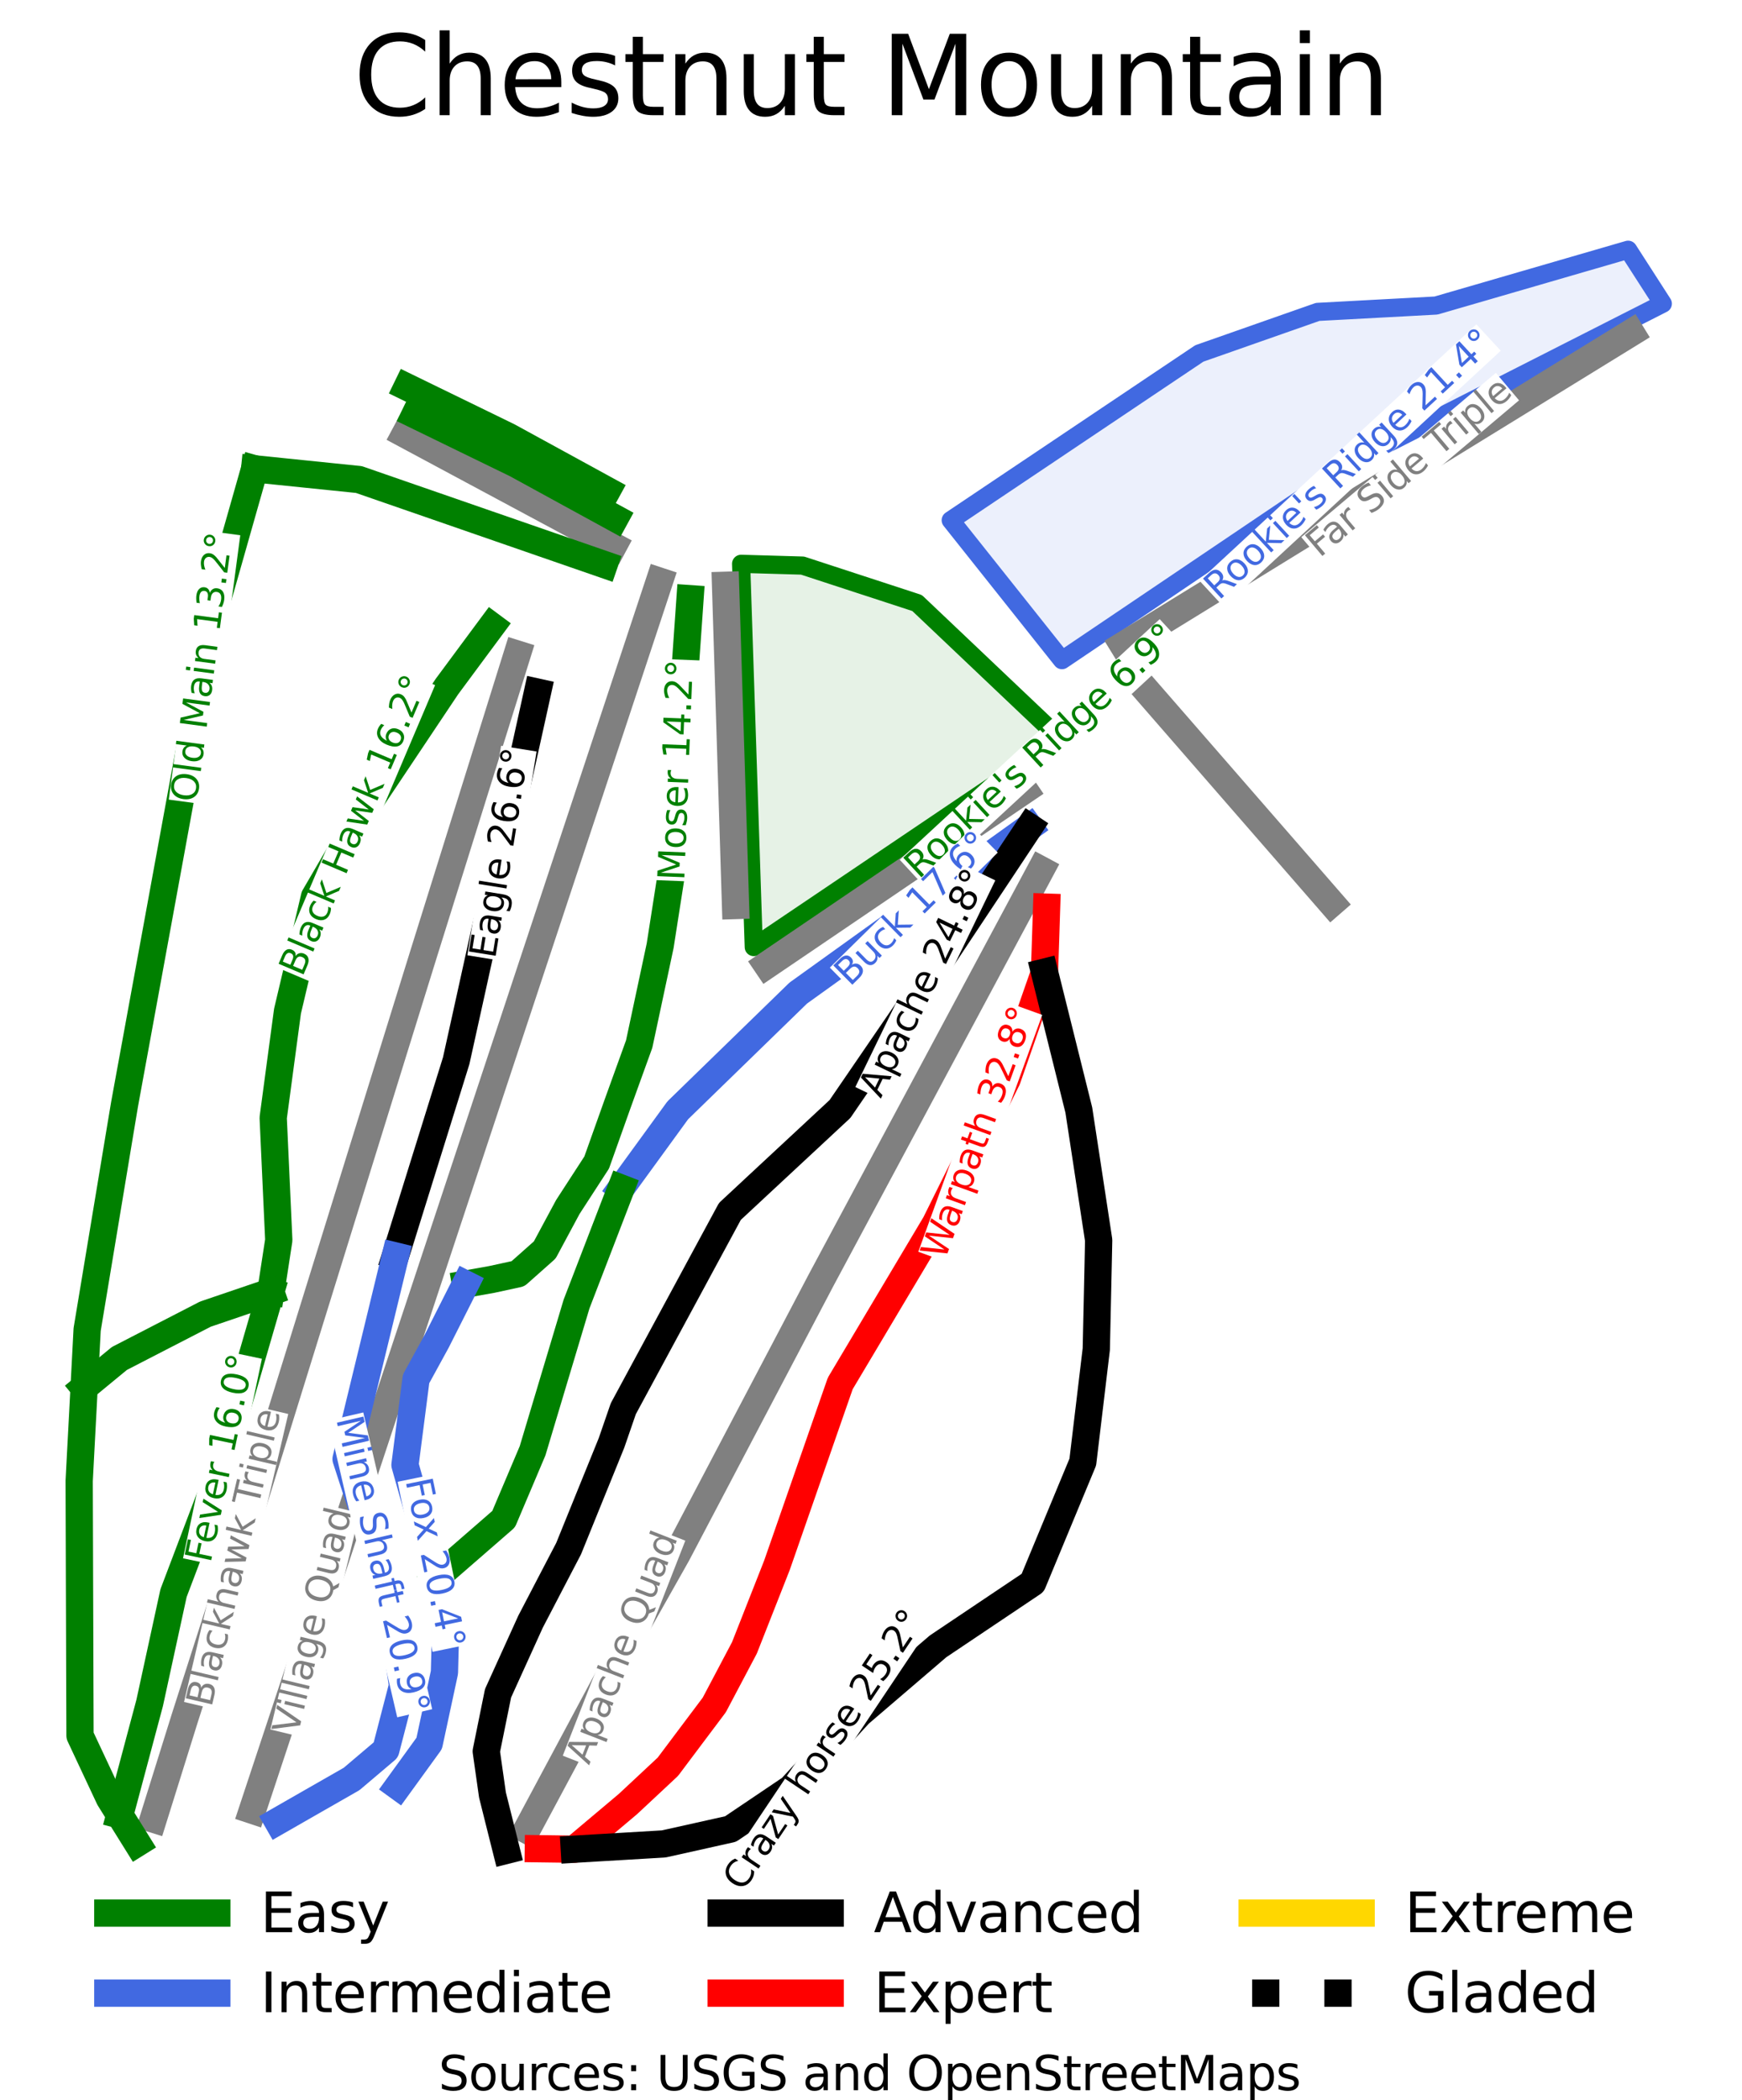 <?xml version="1.0" encoding="utf-8" standalone="no"?>
<!DOCTYPE svg PUBLIC "-//W3C//DTD SVG 1.1//EN"
  "http://www.w3.org/Graphics/SVG/1.1/DTD/svg11.dtd">
<svg height="115.542pt" version="1.1" viewBox="0 0 95.866 115.542" width="95.866pt" xmlns="http://www.w3.org/2000/svg" xmlns:xlink="http://www.w3.org/1999/xlink">
 <defs>
  <style type="text/css">*{stroke-linecap:butt;stroke-linejoin:round;}</style>
 </defs>
 <g id="figure_1">
  <g id="patch_1">
   <path d="M 0 115.542 
L 95.866 115.542 
L 95.866 0 
L 0 0 
z
" style="fill:#ffffff;"/>
  </g>
  <g id="axes_1">
   <g id="patch_2">
    <path clip-path="url(#p0c255f890c)" d="M 41.482 52.106 
L 41.482 52.106 
L 42.539 51.393 
L 43.596 50.68 
L 44.654 49.967 
L 45.711 49.254 
L 46.768 48.541 
L 47.825 47.828 
L 48.882 47.114 
L 49.939 46.401 
L 50.996 45.688 
L 52.053 44.975 
L 53.11 44.262 
L 54.167 43.549 
L 55.224 42.836 
L 56.281 42.123 
L 57.338 41.409 
L 58.395 40.696 
L 57.405 39.756 
L 56.414 38.817 
L 55.423 37.877 
L 54.432 36.937 
L 53.442 35.997 
L 52.451 35.057 
L 51.46 34.117 
L 50.469 33.177 
L 48.894 32.662 
L 47.319 32.148 
L 45.743 31.633 
L 44.168 31.118 
L 42.477 31.069 
L 40.785 31.02 
z
" style="fill:#008000;opacity:0.1;"/>
   </g>
   <g id="patch_3">
    <path clip-path="url(#p0c255f890c)" d="M 41.482 52.106 
L 41.482 52.106 
L 42.539 51.393 
L 43.596 50.68 
L 44.654 49.967 
L 45.711 49.254 
L 46.768 48.541 
L 47.825 47.828 
L 48.882 47.114 
L 49.939 46.401 
L 50.996 45.688 
L 52.053 44.975 
L 53.11 44.262 
L 54.167 43.549 
L 55.224 42.836 
L 56.281 42.123 
L 57.338 41.409 
L 58.395 40.696 
L 57.405 39.756 
L 56.414 38.817 
L 55.423 37.877 
L 54.432 36.937 
L 53.442 35.997 
L 52.451 35.057 
L 51.46 34.117 
L 50.469 33.177 
L 48.894 32.662 
L 47.319 32.148 
L 45.743 31.633 
L 44.168 31.118 
L 42.477 31.069 
L 40.785 31.02 
z
" style="fill:none;stroke:#008000;stroke-linejoin:miter;"/>
   </g>
   <g id="patch_4">
    <path clip-path="url(#p0c255f890c)" d="M 58.443 36.319 
L 58.443 36.319 
L 59.501 35.606 
L 60.558 34.893 
L 61.615 34.18 
L 62.672 33.467 
L 63.729 32.754 
L 64.786 32.041 
L 65.843 31.327 
L 66.9 30.614 
L 67.957 29.901 
L 69.014 29.188 
L 70.071 28.475 
L 71.128 27.762 
L 72.185 27.049 
L 73.242 26.336 
L 74.3 25.622 
L 75.357 24.909 
L 76.366 24.397 
L 77.376 23.884 
L 78.385 23.371 
L 79.395 22.859 
L 80.404 22.346 
L 81.414 21.833 
L 82.423 21.321 
L 83.433 20.808 
L 84.442 20.296 
L 85.452 19.783 
L 86.461 19.27 
L 87.47 18.758 
L 88.48 18.245 
L 89.489 17.732 
L 90.499 17.22 
L 91.508 16.707 
L 90.554 15.224 
L 89.599 13.741 
L 88.277 14.125 
L 86.956 14.508 
L 85.635 14.892 
L 84.314 15.276 
L 82.993 15.659 
L 81.672 16.043 
L 80.35 16.426 
L 79.029 16.81 
L 77.401 16.898 
L 75.772 16.985 
L 74.144 17.073 
L 72.515 17.16 
L 70.887 17.731 
L 69.259 18.302 
L 67.631 18.874 
L 66.003 19.445 
L 65.148 20.018 
L 64.292 20.592 
L 63.437 21.165 
L 62.582 21.739 
L 61.727 22.313 
L 60.872 22.886 
L 60.017 23.46 
L 59.162 24.033 
L 58.307 24.607 
L 57.452 25.181 
L 56.597 25.754 
L 55.741 26.328 
L 54.886 26.901 
L 54.031 27.475 
L 53.176 28.049 
L 52.321 28.622 
z
" style="fill:#4169e1;opacity:0.1;"/>
   </g>
   <g id="patch_5">
    <path clip-path="url(#p0c255f890c)" d="M 58.443 36.319 
L 58.443 36.319 
L 59.501 35.606 
L 60.558 34.893 
L 61.615 34.18 
L 62.672 33.467 
L 63.729 32.754 
L 64.786 32.041 
L 65.843 31.327 
L 66.9 30.614 
L 67.957 29.901 
L 69.014 29.188 
L 70.071 28.475 
L 71.128 27.762 
L 72.185 27.049 
L 73.242 26.336 
L 74.3 25.622 
L 75.357 24.909 
L 76.366 24.397 
L 77.376 23.884 
L 78.385 23.371 
L 79.395 22.859 
L 80.404 22.346 
L 81.414 21.833 
L 82.423 21.321 
L 83.433 20.808 
L 84.442 20.296 
L 85.452 19.783 
L 86.461 19.27 
L 87.47 18.758 
L 88.48 18.245 
L 89.489 17.732 
L 90.499 17.22 
L 91.508 16.707 
L 90.554 15.224 
L 89.599 13.741 
L 88.277 14.125 
L 86.956 14.508 
L 85.635 14.892 
L 84.314 15.276 
L 82.993 15.659 
L 81.672 16.043 
L 80.35 16.426 
L 79.029 16.81 
L 77.401 16.898 
L 75.772 16.985 
L 74.144 17.073 
L 72.515 17.16 
L 70.887 17.731 
L 69.259 18.302 
L 67.631 18.874 
L 66.003 19.445 
L 65.148 20.018 
L 64.292 20.592 
L 63.437 21.165 
L 62.582 21.739 
L 61.727 22.313 
L 60.872 22.886 
L 60.017 23.46 
L 59.162 24.033 
L 58.307 24.607 
L 57.452 25.181 
L 56.597 25.754 
L 55.741 26.328 
L 54.886 26.901 
L 54.031 27.475 
L 53.176 28.049 
L 52.321 28.622 
z
" style="fill:none;stroke:#4169e1;stroke-linejoin:miter;"/>
   </g>
   <g id="line2d_1">
    <path clip-path="url(#p0c255f890c)" d="M 41.482 52.106 
" style="fill:none;stroke:#008000;stroke-linecap:square;stroke-width:1.5;"/>
   </g>
   <g id="line2d_2">
    <path clip-path="url(#p0c255f890c)" d="M 41.482 52.106 
" style="fill:none;stroke:#4169e1;stroke-linecap:square;stroke-width:1.5;"/>
   </g>
   <g id="line2d_3">
    <path clip-path="url(#p0c255f890c)" d="M 41.482 52.106 
" style="fill:none;stroke:#000000;stroke-linecap:square;stroke-width:1.5;"/>
   </g>
   <g id="line2d_4">
    <path clip-path="url(#p0c255f890c)" d="M 41.482 52.106 
" style="fill:none;stroke:#ff0000;stroke-linecap:square;stroke-width:1.5;"/>
   </g>
   <g id="line2d_5">
    <path clip-path="url(#p0c255f890c)" d="M 41.482 52.106 
" style="fill:none;stroke:#ffd700;stroke-linecap:square;stroke-width:1.5;"/>
   </g>
   <g id="line2d_6">
    <path clip-path="url(#p0c255f890c)" d="M 41.482 52.106 
" style="fill:none;stroke:#000000;stroke-dasharray:1.5,2.475;stroke-dashoffset:0;stroke-width:1.5;"/>
   </g>
   <g id="line2d_7">
    <path clip-path="url(#p0c255f890c)" d="M 22.29 23.891 
L 28.021 26.965 
L 33.751 30.039 
" style="fill:none;stroke:#808080;stroke-linecap:square;stroke-width:1.5;"/>
   </g>
   <g id="line2d_8">
    <path clip-path="url(#p0c255f890c)" d="M 13.889 99.597 
L 15.428 94.953 
L 16.966 90.309 
L 17.335 89.198 
L 19 84.171 
L 20.665 79.143 
L 21.729 75.931 
L 22.793 72.718 
L 23.17 71.582 
L 24.988 66.094 
L 26.806 60.607 
L 27.511 58.477 
L 28.806 54.569 
L 30.101 50.66 
L 31.805 45.516 
L 33.51 40.372 
L 35.204 35.256 
L 36.291 31.974 
" style="fill:none;stroke:#808080;stroke-linecap:square;stroke-width:1.5;"/>
   </g>
   <g id="line2d_9">
    <path clip-path="url(#p0c255f890c)" d="M 8.433 100.082 
L 10.167 94.533 
L 11.581 90.125 
L 12.995 85.717 
L 14.122 82.089 
L 15.249 78.461 
L 16.653 73.934 
L 18.058 69.407 
L 19.461 64.886 
L 20.865 60.364 
L 22.085 56.432 
L 23.306 52.501 
L 24.779 47.791 
L 26.004 43.872 
L 27.229 39.952 
L 28.467 35.988 
" style="fill:none;stroke:#808080;stroke-linecap:square;stroke-width:1.5;"/>
   </g>
   <g id="line2d_10">
    <path clip-path="url(#p0c255f890c)" d="M 40.478 49.819 
L 40.319 44.725 
L 40.131 38.705 
L 40.015 34.97 
L 39.929 32.201 
" style="fill:none;stroke:#808080;stroke-linecap:square;stroke-width:1.5;"/>
   </g>
   <g id="line2d_11">
    <path clip-path="url(#p0c255f890c)" d="M 28.987 100.678 
L 31.138 96.661 
L 33.29 92.643 
L 34.342 90.679 
L 37.255 85.516 
L 39.242 81.738 
L 41.228 77.959 
L 43.215 74.181 
L 45.201 70.403 
L 47.487 66.137 
L 50.286 60.911 
L 53.085 55.684 
L 55.182 51.769 
L 57.279 47.854 
" style="fill:none;stroke:#808080;stroke-linecap:square;stroke-width:1.5;"/>
   </g>
   <g id="line2d_12">
    <path clip-path="url(#p0c255f890c)" d="M 42.21 53.092 
L 45.523 50.844 
L 49.549 48.111 
L 53.79 45.234 
L 56.385 43.472 
" style="fill:none;stroke:#808080;stroke-linecap:square;stroke-width:1.5;"/>
   </g>
   <g id="line2d_13">
    <path clip-path="url(#p0c255f890c)" d="M 61.812 35.503 
L 63.956 34.184 
L 69.163 30.981 
L 74.627 27.62 
L 77.604 25.789 
L 80.581 23.958 
L 84.155 21.76 
L 86.957 20.036 
L 89.759 18.312 
" style="fill:none;stroke:#808080;stroke-linecap:square;stroke-width:1.5;"/>
   </g>
   <g id="line2d_14">
    <path clip-path="url(#p0c255f890c)" d="M 63.225 38.139 
L 65.739 41.027 
L 68.252 43.915 
L 70.766 46.803 
L 73.279 49.691 
" style="fill:none;stroke:#808080;stroke-linecap:square;stroke-width:1.5;"/>
   </g>
   <g id="line2d_15">
    <path clip-path="url(#p0c255f890c)" d="M 33.248 31.058 
L 31.561 30.474 
L 29.874 29.89 
L 28.186 29.305 
L 26.499 28.721 
L 24.812 28.136 
L 23.125 27.552 
L 21.438 26.968 
L 19.751 26.383 
L 18.316 26.236 
L 16.882 26.089 
L 15.447 25.942 
L 14.013 25.795 
" style="fill:none;stroke:#008000;stroke-linecap:square;stroke-width:1.5;"/>
   </g>
   <g id="line2d_16">
    <path clip-path="url(#p0c255f890c)" d="M 33.414 26.988 
L 32.054 26.244 
L 30.694 25.5 
L 29.334 24.757 
L 27.974 24.013 
L 26.581 23.334 
L 25.189 22.656 
L 23.796 21.978 
L 22.403 21.299 
" style="fill:none;stroke:#008000;stroke-linecap:square;stroke-width:1.5;"/>
   </g>
   <g id="line2d_17">
    <path clip-path="url(#p0c255f890c)" d="M 33.845 28.509 
L 32.485 27.765 
L 31.125 27.021 
L 29.766 26.277 
L 28.406 25.533 
L 27.013 24.855 
L 25.62 24.177 
L 24.227 23.498 
L 22.834 22.82 
" style="fill:none;stroke:#008000;stroke-linecap:square;stroke-width:1.5;"/>
   </g>
   <g id="line2d_18">
    <path clip-path="url(#p0c255f890c)" d="M 14.013 25.795 
L 13.747 26.732 
L 13.481 27.668 
L 13.215 28.604 
L 12.949 29.54 
L 12.683 30.477 
L 12.417 31.413 
L 12.151 32.349 
L 11.885 33.286 
L 11.57 35.003 
L 11.256 36.721 
L 10.941 38.438 
L 10.627 40.155 
L 10.312 41.873 
L 9.998 43.59 
L 9.683 45.308 
L 9.369 47.025 
L 9.054 48.743 
L 8.74 50.46 
L 8.425 52.178 
L 8.111 53.895 
L 7.796 55.612 
L 7.482 57.33 
L 7.167 59.047 
L 6.853 60.765 
L 6.595 62.312 
L 6.338 63.86 
L 6.081 65.408 
L 5.824 66.955 
L 5.567 68.503 
L 5.31 70.051 
L 5.053 71.598 
L 4.796 73.146 
L 4.712 74.742 
L 4.628 76.339 
L 4.561 77.622 
L 4.493 78.905 
L 4.425 80.188 
L 4.358 81.471 
L 4.363 83.224 
L 4.369 84.976 
L 4.374 86.729 
L 4.38 88.481 
L 4.386 90.234 
L 4.391 91.986 
L 4.397 93.739 
L 4.403 95.491 
L 5.212 97.217 
L 6.021 98.943 
L 6.591 99.858 
L 7.553 101.402 
" style="fill:none;stroke:#008000;stroke-linecap:square;stroke-width:1.5;"/>
   </g>
   <g id="line2d_19">
    <path clip-path="url(#p0c255f890c)" d="M 27.06 34.448 
L 26.444 35.278 
L 25.828 36.109 
L 25.213 36.94 
L 24.597 37.771 
L 23.53 39.367 
L 22.463 40.964 
L 21.396 42.56 
L 20.329 44.157 
L 19.574 45.451 
L 18.819 46.745 
L 18.065 48.039 
L 17.31 49.334 
L 16.938 50.908 
L 16.566 52.482 
L 16.194 54.057 
L 15.822 55.631 
L 15.625 57.098 
L 15.428 58.565 
L 15.232 60.031 
L 15.035 61.498 
L 15.111 63.18 
L 15.188 64.863 
L 15.265 66.545 
L 15.342 68.228 
L 15.123 69.652 
L 14.904 71.076 
" style="fill:none;stroke:#008000;stroke-linecap:square;stroke-width:1.5;"/>
   </g>
   <g id="line2d_20">
    <path clip-path="url(#p0c255f890c)" d="M 14.904 71.076 
L 13.102 71.689 
L 11.301 72.302 
L 10.118 72.912 
L 8.935 73.521 
L 7.752 74.131 
L 6.569 74.741 
L 5.598 75.54 
L 4.628 76.339 
" style="fill:none;stroke:#008000;stroke-linecap:square;stroke-width:1.5;"/>
   </g>
   <g id="line2d_21">
    <path clip-path="url(#p0c255f890c)" d="M 14.904 71.076 
L 14.524 72.386 
L 14.143 73.696 
L 13.763 75.006 
L 13.383 76.316 
L 13.003 77.626 
L 12.623 78.936 
L 12.243 80.246 
L 11.863 81.556 
L 11.285 83.079 
L 10.706 84.603 
L 10.128 86.126 
L 9.55 87.65 
L 9.222 89.16 
L 8.893 90.67 
L 8.565 92.18 
L 8.237 93.69 
L 7.825 95.232 
L 7.414 96.774 
L 7.002 98.316 
L 6.591 99.858 
" style="fill:none;stroke:#008000;stroke-linecap:square;stroke-width:1.5;"/>
   </g>
   <g id="line2d_22">
    <path clip-path="url(#p0c255f890c)" d="M 29.582 38.081 
L 29.303 39.348 
L 29.023 40.615 
L 28.743 41.883 
L 28.463 43.15 
L 28.184 44.417 
L 27.904 45.684 
L 27.624 46.952 
L 27.344 48.219 
L 27.065 49.486 
L 26.785 50.754 
L 26.505 52.021 
L 26.225 53.288 
L 25.946 54.555 
L 25.666 55.823 
L 25.386 57.09 
L 25.106 58.357 
L 24.688 59.7 
L 24.269 61.043 
L 23.851 62.386 
L 23.432 63.728 
L 23.014 65.071 
L 22.595 66.414 
L 22.177 67.757 
L 21.758 69.1 
" style="fill:none;stroke:#000000;stroke-linecap:square;stroke-width:1.5;"/>
   </g>
   <g id="line2d_23">
    <path clip-path="url(#p0c255f890c)" d="M 21.758 69.1 
L 21.419 70.496 
L 21.08 71.893 
L 20.741 73.29 
L 20.402 74.686 
L 20.062 76.083 
L 19.723 77.48 
L 19.384 78.876 
L 19.045 80.273 
L 19.395 81.351 
L 19.745 82.43 
L 20.095 83.508 
L 20.445 84.586 
L 20.926 86.096 
L 21.408 87.606 
L 21.593 88.89 
L 21.779 90.173 
L 21.965 91.457 
L 22.151 92.74 
L 21.692 94.509 
L 21.233 96.278 
L 20.292 97.076 
L 19.351 97.874 
L 18.334 98.456 
L 17.316 99.038 
L 16.299 99.62 
L 15.282 100.203 
" style="fill:none;stroke:#4169e1;stroke-linecap:square;stroke-width:1.5;"/>
   </g>
   <g id="line2d_24">
    <path clip-path="url(#p0c255f890c)" d="M 37.974 32.939 
L 37.906 33.917 
L 37.837 34.895 
L 37.769 35.874 
L 37.701 36.852 
L 37.632 37.83 
L 37.564 38.809 
L 37.495 39.787 
L 37.427 40.765 
L 37.34 42.38 
L 37.254 43.995 
L 37.167 45.61 
L 37.08 47.225 
L 36.893 48.428 
L 36.705 49.63 
L 36.517 50.833 
L 36.329 52.035 
L 36.041 53.387 
L 35.752 54.739 
L 35.464 56.091 
L 35.175 57.443 
L 34.583 59.079 
L 33.992 60.716 
L 33.414 62.338 
L 32.836 63.961 
L 32.042 65.184 
L 31.248 66.408 
L 30.613 67.589 
L 29.978 68.771 
L 29.242 69.425 
L 28.505 70.079 
L 27.063 70.392 
L 25.619 70.649 
" style="fill:none;stroke:#008000;stroke-linecap:square;stroke-width:1.5;"/>
   </g>
   <g id="line2d_25">
    <path clip-path="url(#p0c255f890c)" d="M 25.619 70.649 
L 24.826 72.219 
L 24.033 73.789 
L 23.465 74.827 
L 22.897 75.864 
L 22.744 77.047 
L 22.592 78.23 
L 22.439 79.413 
L 22.287 80.596 
L 22.668 81.948 
L 23.049 83.3 
L 23.43 84.652 
L 23.811 86.004 
L 23.999 86.812 
L 24.266 87.966 
L 24.534 89.121 
L 24.496 90.566 
L 24.459 92.012 
L 24.249 92.989 
L 24.039 93.965 
L 23.83 94.941 
L 23.62 95.918 
L 22.763 97.101 
L 21.905 98.284 
" style="fill:none;stroke:#4169e1;stroke-linecap:square;stroke-width:1.5;"/>
   </g>
   <g id="line2d_26">
    <path clip-path="url(#p0c255f890c)" d="M 56.649 45.503 
L 55.854 46.074 
L 55.059 46.645 
L 54.264 47.216 
L 53.469 47.787 
L 52.674 48.358 
L 51.879 48.929 
L 51.084 49.5 
L 50.289 50.071 
L 49.494 50.642 
L 48.699 51.212 
L 47.904 51.783 
L 47.109 52.354 
L 46.314 52.925 
L 45.519 53.496 
L 44.724 54.067 
L 43.929 54.638 
L 43.101 55.444 
L 42.272 56.25 
L 41.443 57.056 
L 40.615 57.862 
L 39.786 58.668 
L 38.957 59.474 
L 38.129 60.28 
L 37.3 61.086 
L 36.521 62.157 
L 35.742 63.228 
L 34.963 64.298 
L 34.184 65.369 
" style="fill:none;stroke:#4169e1;stroke-linecap:square;stroke-width:1.5;"/>
   </g>
   <g id="line2d_27">
    <path clip-path="url(#p0c255f890c)" d="M 34.184 65.369 
L 33.57 66.963 
L 32.957 68.556 
L 32.343 70.15 
L 31.729 71.744 
L 31.427 72.753 
L 31.124 73.763 
L 30.822 74.772 
L 30.519 75.781 
L 30.217 76.791 
L 29.914 77.8 
L 29.611 78.81 
L 29.309 79.819 
L 28.911 80.759 
L 28.513 81.699 
L 28.114 82.639 
L 27.716 83.579 
L 26.787 84.388 
L 25.857 85.196 
L 24.928 86.004 
L 23.999 86.812 
" style="fill:none;stroke:#008000;stroke-linecap:square;stroke-width:1.5;"/>
   </g>
   <g id="line2d_28">
    <path clip-path="url(#p0c255f890c)" d="M 56.649 45.503 
L 55.831 46.734 
L 55.013 47.966 
L 54.194 49.197 
L 53.376 50.428 
L 52.558 51.659 
L 51.74 52.891 
L 50.922 54.122 
L 50.104 55.353 
L 49.134 56.769 
L 48.164 58.185 
L 47.195 59.601 
L 46.225 61.016 
L 45.468 61.72 
L 44.711 62.425 
L 43.953 63.129 
L 43.196 63.833 
L 42.439 64.537 
L 41.682 65.241 
L 40.925 65.946 
L 40.168 66.65 
L 39.435 68.006 
L 38.701 69.363 
L 37.968 70.72 
L 37.235 72.076 
L 36.501 73.433 
L 35.768 74.789 
L 35.035 76.146 
L 34.302 77.503 
L 33.978 78.442 
L 33.654 79.381 
L 33.064 80.836 
L 32.473 82.291 
L 31.883 83.746 
L 31.293 85.201 
L 30.769 86.205 
L 30.245 87.21 
L 29.722 88.215 
L 29.198 89.219 
L 28.751 90.205 
L 28.303 91.191 
L 27.855 92.177 
L 27.408 93.162 
L 27.084 94.759 
L 26.76 96.355 
L 26.931 97.557 
L 27.102 98.758 
L 27.483 100.28 
L 27.865 101.801 
" style="fill:none;stroke:#000000;stroke-linecap:square;stroke-width:1.5;"/>
   </g>
   <g id="line2d_29">
    <path clip-path="url(#p0c255f890c)" d="M 57.598 49.909 
L 57.54 51.697 
L 57.481 53.485 
L 56.967 54.957 
L 56.454 56.43 
L 55.94 57.902 
L 55.426 59.375 
L 54.933 60.368 
L 54.439 61.361 
L 53.946 62.354 
L 53.453 63.347 
L 52.96 64.34 
L 52.466 65.333 
L 51.973 66.326 
L 51.48 67.319 
L 50.825 68.419 
L 50.17 69.518 
L 49.515 70.617 
L 48.86 71.716 
L 48.205 72.816 
L 47.551 73.915 
L 46.896 75.014 
L 46.241 76.114 
L 45.805 77.364 
L 45.37 78.615 
L 44.935 79.865 
L 44.499 81.116 
L 44.064 82.366 
L 43.628 83.617 
L 43.193 84.867 
L 42.757 86.118 
L 42.31 87.254 
L 41.862 88.39 
L 41.415 89.526 
L 40.967 90.662 
L 40.138 92.232 
L 39.309 93.801 
L 38.671 94.651 
L 38.032 95.501 
L 37.394 96.351 
L 36.756 97.201 
L 35.655 98.23 
L 34.553 99.258 
L 33.079 100.499 
L 31.604 101.74 
L 30.615 101.726 
L 29.626 101.713 
" style="fill:none;stroke:#ff0000;stroke-linecap:square;stroke-width:1.5;"/>
   </g>
   <g id="line2d_30">
    <path clip-path="url(#p0c255f890c)" d="M 57.481 53.485 
L 57.717 54.433 
L 57.953 55.381 
L 58.189 56.33 
L 58.425 57.278 
L 58.661 58.226 
L 58.897 59.175 
L 59.133 60.123 
L 59.369 61.072 
L 59.643 62.862 
L 59.916 64.652 
L 60.189 66.443 
L 60.462 68.233 
L 60.43 69.732 
L 60.397 71.231 
L 60.364 72.73 
L 60.331 74.229 
L 60.145 75.782 
L 59.96 77.335 
L 59.774 78.888 
L 59.588 80.441 
L 58.898 82.102 
L 58.209 83.763 
L 57.52 85.423 
L 56.831 87.084 
L 55.529 87.958 
L 54.227 88.831 
L 52.925 89.705 
L 51.624 90.578 
L 50.541 91.506 
L 49.458 92.434 
L 48.375 93.361 
L 47.292 94.289 
L 46.351 95.314 
L 45.41 96.338 
L 44.47 97.363 
L 43.529 98.387 
L 42.697 98.948 
L 41.866 99.509 
L 41.034 100.069 
L 40.203 100.63 
L 38.365 101.04 
L 36.527 101.449 
L 35.297 101.522 
L 34.066 101.595 
L 32.835 101.667 
L 31.604 101.74 
" style="fill:none;stroke:#000000;stroke-linecap:square;stroke-width:1.5;"/>
   </g>
   <g id="text_1">
    <g id="patch_6">
     <path d="M 16.8 95.616 
L 19.79 83.244 
L 17.869 82.78 
L 14.88 95.152 
z
" style="fill:#ffffff;"/>
    </g>
    <!-- Village Quad -->
    <g style="fill:#808080;" transform="translate(16.381 95.495)rotate(-76.415)scale(0.02 -0.02)">
     <defs>
      <path d="M 1831 0 
L 50 4666 
L 709 4666 
L 2188 738 
L 3669 4666 
L 4325 4666 
L 2547 0 
L 1831 0 
z
" id="DejaVuSans-56" transform="scale(0.016)"/>
      <path d="M 603 3500 
L 1178 3500 
L 1178 0 
L 603 0 
L 603 3500 
z
M 603 4863 
L 1178 4863 
L 1178 4134 
L 603 4134 
L 603 4863 
z
" id="DejaVuSans-69" transform="scale(0.016)"/>
      <path d="M 603 4863 
L 1178 4863 
L 1178 0 
L 603 0 
L 603 4863 
z
" id="DejaVuSans-6c" transform="scale(0.016)"/>
      <path d="M 2194 1759 
Q 1497 1759 1228 1600 
Q 959 1441 959 1056 
Q 959 750 1161 570 
Q 1363 391 1709 391 
Q 2188 391 2477 730 
Q 2766 1069 2766 1631 
L 2766 1759 
L 2194 1759 
z
M 3341 1997 
L 3341 0 
L 2766 0 
L 2766 531 
Q 2569 213 2275 61 
Q 1981 -91 1556 -91 
Q 1019 -91 701 211 
Q 384 513 384 1019 
Q 384 1609 779 1909 
Q 1175 2209 1959 2209 
L 2766 2209 
L 2766 2266 
Q 2766 2663 2505 2880 
Q 2244 3097 1772 3097 
Q 1472 3097 1187 3025 
Q 903 2953 641 2809 
L 641 3341 
Q 956 3463 1253 3523 
Q 1550 3584 1831 3584 
Q 2591 3584 2966 3190 
Q 3341 2797 3341 1997 
z
" id="DejaVuSans-61" transform="scale(0.016)"/>
      <path d="M 2906 1791 
Q 2906 2416 2648 2759 
Q 2391 3103 1925 3103 
Q 1463 3103 1205 2759 
Q 947 2416 947 1791 
Q 947 1169 1205 825 
Q 1463 481 1925 481 
Q 2391 481 2648 825 
Q 2906 1169 2906 1791 
z
M 3481 434 
Q 3481 -459 3084 -895 
Q 2688 -1331 1869 -1331 
Q 1566 -1331 1297 -1286 
Q 1028 -1241 775 -1147 
L 775 -588 
Q 1028 -725 1275 -790 
Q 1522 -856 1778 -856 
Q 2344 -856 2625 -561 
Q 2906 -266 2906 331 
L 2906 616 
Q 2728 306 2450 153 
Q 2172 0 1784 0 
Q 1141 0 747 490 
Q 353 981 353 1791 
Q 353 2603 747 3093 
Q 1141 3584 1784 3584 
Q 2172 3584 2450 3431 
Q 2728 3278 2906 2969 
L 2906 3500 
L 3481 3500 
L 3481 434 
z
" id="DejaVuSans-67" transform="scale(0.016)"/>
      <path d="M 3597 1894 
L 3597 1613 
L 953 1613 
Q 991 1019 1311 708 
Q 1631 397 2203 397 
Q 2534 397 2845 478 
Q 3156 559 3463 722 
L 3463 178 
Q 3153 47 2828 -22 
Q 2503 -91 2169 -91 
Q 1331 -91 842 396 
Q 353 884 353 1716 
Q 353 2575 817 3079 
Q 1281 3584 2069 3584 
Q 2775 3584 3186 3129 
Q 3597 2675 3597 1894 
z
M 3022 2063 
Q 3016 2534 2758 2815 
Q 2500 3097 2075 3097 
Q 1594 3097 1305 2825 
Q 1016 2553 972 2059 
L 3022 2063 
z
" id="DejaVuSans-65" transform="scale(0.016)"/>
      <path id="DejaVuSans-20" transform="scale(0.016)"/>
      <path d="M 2522 4238 
Q 1834 4238 1429 3725 
Q 1025 3213 1025 2328 
Q 1025 1447 1429 934 
Q 1834 422 2522 422 
Q 3209 422 3611 934 
Q 4013 1447 4013 2328 
Q 4013 3213 3611 3725 
Q 3209 4238 2522 4238 
z
M 3406 84 
L 4238 -825 
L 3475 -825 
L 2784 -78 
Q 2681 -84 2626 -87 
Q 2572 -91 2522 -91 
Q 1538 -91 948 567 
Q 359 1225 359 2328 
Q 359 3434 948 4092 
Q 1538 4750 2522 4750 
Q 3503 4750 4090 4092 
Q 4678 3434 4678 2328 
Q 4678 1516 4351 937 
Q 4025 359 3406 84 
z
" id="DejaVuSans-51" transform="scale(0.016)"/>
      <path d="M 544 1381 
L 544 3500 
L 1119 3500 
L 1119 1403 
Q 1119 906 1312 657 
Q 1506 409 1894 409 
Q 2359 409 2629 706 
Q 2900 1003 2900 1516 
L 2900 3500 
L 3475 3500 
L 3475 0 
L 2900 0 
L 2900 538 
Q 2691 219 2414 64 
Q 2138 -91 1772 -91 
Q 1169 -91 856 284 
Q 544 659 544 1381 
z
M 1991 3584 
L 1991 3584 
z
" id="DejaVuSans-75" transform="scale(0.016)"/>
      <path d="M 2906 2969 
L 2906 4863 
L 3481 4863 
L 3481 0 
L 2906 0 
L 2906 525 
Q 2725 213 2448 61 
Q 2172 -91 1784 -91 
Q 1150 -91 751 415 
Q 353 922 353 1747 
Q 353 2572 751 3078 
Q 1150 3584 1784 3584 
Q 2172 3584 2448 3432 
Q 2725 3281 2906 2969 
z
M 947 1747 
Q 947 1113 1208 752 
Q 1469 391 1925 391 
Q 2381 391 2643 752 
Q 2906 1113 2906 1747 
Q 2906 2381 2643 2742 
Q 2381 3103 1925 3103 
Q 1469 3103 1208 2742 
Q 947 2381 947 1747 
z
" id="DejaVuSans-64" transform="scale(0.016)"/>
     </defs>
     <use xlink:href="#DejaVuSans-56"/>
     <use x="66.158" xlink:href="#DejaVuSans-69"/>
     <use x="93.941" xlink:href="#DejaVuSans-6c"/>
     <use x="121.725" xlink:href="#DejaVuSans-6c"/>
     <use x="149.508" xlink:href="#DejaVuSans-61"/>
     <use x="210.787" xlink:href="#DejaVuSans-67"/>
     <use x="274.264" xlink:href="#DejaVuSans-65"/>
     <use x="335.787" xlink:href="#DejaVuSans-20"/>
     <use x="367.574" xlink:href="#DejaVuSans-51"/>
     <use x="446.285" xlink:href="#DejaVuSans-75"/>
     <use x="509.664" xlink:href="#DejaVuSans-61"/>
     <use x="570.943" xlink:href="#DejaVuSans-64"/>
    </g>
   </g>
   <g id="text_2">
    <g id="patch_7">
     <path d="M 12.052 94.089 
L 15.862 77.794 
L 13.939 77.344 
L 10.128 93.639 
z
" style="fill:#ffffff;"/>
    </g>
    <!-- Blackhawk Triple -->
    <g style="fill:#808080;" transform="translate(11.632 93.97)rotate(-76.838)scale(0.02 -0.02)">
     <defs>
      <path d="M 1259 2228 
L 1259 519 
L 2272 519 
Q 2781 519 3026 730 
Q 3272 941 3272 1375 
Q 3272 1813 3026 2020 
Q 2781 2228 2272 2228 
L 1259 2228 
z
M 1259 4147 
L 1259 2741 
L 2194 2741 
Q 2656 2741 2882 2914 
Q 3109 3088 3109 3444 
Q 3109 3797 2882 3972 
Q 2656 4147 2194 4147 
L 1259 4147 
z
M 628 4666 
L 2241 4666 
Q 2963 4666 3353 4366 
Q 3744 4066 3744 3513 
Q 3744 3084 3544 2831 
Q 3344 2578 2956 2516 
Q 3422 2416 3680 2098 
Q 3938 1781 3938 1306 
Q 3938 681 3513 340 
Q 3088 0 2303 0 
L 628 0 
L 628 4666 
z
" id="DejaVuSans-42" transform="scale(0.016)"/>
      <path d="M 3122 3366 
L 3122 2828 
Q 2878 2963 2633 3030 
Q 2388 3097 2138 3097 
Q 1578 3097 1268 2742 
Q 959 2388 959 1747 
Q 959 1106 1268 751 
Q 1578 397 2138 397 
Q 2388 397 2633 464 
Q 2878 531 3122 666 
L 3122 134 
Q 2881 22 2623 -34 
Q 2366 -91 2075 -91 
Q 1284 -91 818 406 
Q 353 903 353 1747 
Q 353 2603 823 3093 
Q 1294 3584 2113 3584 
Q 2378 3584 2631 3529 
Q 2884 3475 3122 3366 
z
" id="DejaVuSans-63" transform="scale(0.016)"/>
      <path d="M 581 4863 
L 1159 4863 
L 1159 1991 
L 2875 3500 
L 3609 3500 
L 1753 1863 
L 3688 0 
L 2938 0 
L 1159 1709 
L 1159 0 
L 581 0 
L 581 4863 
z
" id="DejaVuSans-6b" transform="scale(0.016)"/>
      <path d="M 3513 2113 
L 3513 0 
L 2938 0 
L 2938 2094 
Q 2938 2591 2744 2837 
Q 2550 3084 2163 3084 
Q 1697 3084 1428 2787 
Q 1159 2491 1159 1978 
L 1159 0 
L 581 0 
L 581 4863 
L 1159 4863 
L 1159 2956 
Q 1366 3272 1645 3428 
Q 1925 3584 2291 3584 
Q 2894 3584 3203 3211 
Q 3513 2838 3513 2113 
z
" id="DejaVuSans-68" transform="scale(0.016)"/>
      <path d="M 269 3500 
L 844 3500 
L 1563 769 
L 2278 3500 
L 2956 3500 
L 3675 769 
L 4391 3500 
L 4966 3500 
L 4050 0 
L 3372 0 
L 2619 2869 
L 1863 0 
L 1184 0 
L 269 3500 
z
" id="DejaVuSans-77" transform="scale(0.016)"/>
      <path d="M -19 4666 
L 3928 4666 
L 3928 4134 
L 2272 4134 
L 2272 0 
L 1638 0 
L 1638 4134 
L -19 4134 
L -19 4666 
z
" id="DejaVuSans-54" transform="scale(0.016)"/>
      <path d="M 2631 2963 
Q 2534 3019 2420 3045 
Q 2306 3072 2169 3072 
Q 1681 3072 1420 2755 
Q 1159 2438 1159 1844 
L 1159 0 
L 581 0 
L 581 3500 
L 1159 3500 
L 1159 2956 
Q 1341 3275 1631 3429 
Q 1922 3584 2338 3584 
Q 2397 3584 2469 3576 
Q 2541 3569 2628 3553 
L 2631 2963 
z
" id="DejaVuSans-72" transform="scale(0.016)"/>
      <path d="M 1159 525 
L 1159 -1331 
L 581 -1331 
L 581 3500 
L 1159 3500 
L 1159 2969 
Q 1341 3281 1617 3432 
Q 1894 3584 2278 3584 
Q 2916 3584 3314 3078 
Q 3713 2572 3713 1747 
Q 3713 922 3314 415 
Q 2916 -91 2278 -91 
Q 1894 -91 1617 61 
Q 1341 213 1159 525 
z
M 3116 1747 
Q 3116 2381 2855 2742 
Q 2594 3103 2138 3103 
Q 1681 3103 1420 2742 
Q 1159 2381 1159 1747 
Q 1159 1113 1420 752 
Q 1681 391 2138 391 
Q 2594 391 2855 752 
Q 3116 1113 3116 1747 
z
" id="DejaVuSans-70" transform="scale(0.016)"/>
     </defs>
     <use xlink:href="#DejaVuSans-42"/>
     <use x="68.604" xlink:href="#DejaVuSans-6c"/>
     <use x="96.387" xlink:href="#DejaVuSans-61"/>
     <use x="157.666" xlink:href="#DejaVuSans-63"/>
     <use x="212.646" xlink:href="#DejaVuSans-6b"/>
     <use x="270.557" xlink:href="#DejaVuSans-68"/>
     <use x="333.936" xlink:href="#DejaVuSans-61"/>
     <use x="395.215" xlink:href="#DejaVuSans-77"/>
     <use x="477.002" xlink:href="#DejaVuSans-6b"/>
     <use x="534.912" xlink:href="#DejaVuSans-20"/>
     <use x="566.699" xlink:href="#DejaVuSans-54"/>
     <use x="613.033" xlink:href="#DejaVuSans-72"/>
     <use x="654.146" xlink:href="#DejaVuSans-69"/>
     <use x="681.93" xlink:href="#DejaVuSans-70"/>
     <use x="745.406" xlink:href="#DejaVuSans-6c"/>
     <use x="773.189" xlink:href="#DejaVuSans-65"/>
    </g>
   </g>
   <g id="text_3">
    <g id="patch_8">
     <path d="M 32.811 97.314 
L 37.714 84.763 
L 35.873 84.045 
L 30.971 96.595 
z
" style="fill:#ffffff;"/>
    </g>
    <!-- Apache Quad -->
    <g style="fill:#808080;" transform="translate(32.413 97.137)rotate(-68.664)scale(0.02 -0.02)">
     <defs>
      <path d="M 2188 4044 
L 1331 1722 
L 3047 1722 
L 2188 4044 
z
M 1831 4666 
L 2547 4666 
L 4325 0 
L 3669 0 
L 3244 1197 
L 1141 1197 
L 716 0 
L 50 0 
L 1831 4666 
z
" id="DejaVuSans-41" transform="scale(0.016)"/>
     </defs>
     <use xlink:href="#DejaVuSans-41"/>
     <use x="68.408" xlink:href="#DejaVuSans-70"/>
     <use x="131.885" xlink:href="#DejaVuSans-61"/>
     <use x="193.164" xlink:href="#DejaVuSans-63"/>
     <use x="248.145" xlink:href="#DejaVuSans-68"/>
     <use x="311.523" xlink:href="#DejaVuSans-65"/>
     <use x="373.047" xlink:href="#DejaVuSans-20"/>
     <use x="404.834" xlink:href="#DejaVuSans-51"/>
     <use x="483.545" xlink:href="#DejaVuSans-75"/>
     <use x="546.924" xlink:href="#DejaVuSans-61"/>
     <use x="608.203" xlink:href="#DejaVuSans-64"/>
    </g>
   </g>
   <g id="text_4">
    <g id="patch_9">
     <path d="M 72.887 31.063 
L 83.596 22.025 
L 82.321 20.515 
L 71.613 29.553 
z
" style="fill:#ffffff;"/>
    </g>
    <!-- Far Side Triple -->
    <g style="fill:#808080;" transform="translate(72.621 30.717)rotate(-40.165)scale(0.02 -0.02)">
     <defs>
      <path d="M 628 4666 
L 3309 4666 
L 3309 4134 
L 1259 4134 
L 1259 2759 
L 3109 2759 
L 3109 2228 
L 1259 2228 
L 1259 0 
L 628 0 
L 628 4666 
z
" id="DejaVuSans-46" transform="scale(0.016)"/>
      <path d="M 3425 4513 
L 3425 3897 
Q 3066 4069 2747 4153 
Q 2428 4238 2131 4238 
Q 1616 4238 1336 4038 
Q 1056 3838 1056 3469 
Q 1056 3159 1242 3001 
Q 1428 2844 1947 2747 
L 2328 2669 
Q 3034 2534 3370 2195 
Q 3706 1856 3706 1288 
Q 3706 609 3251 259 
Q 2797 -91 1919 -91 
Q 1588 -91 1214 -16 
Q 841 59 441 206 
L 441 856 
Q 825 641 1194 531 
Q 1563 422 1919 422 
Q 2459 422 2753 634 
Q 3047 847 3047 1241 
Q 3047 1584 2836 1778 
Q 2625 1972 2144 2069 
L 1759 2144 
Q 1053 2284 737 2584 
Q 422 2884 422 3419 
Q 422 4038 858 4394 
Q 1294 4750 2059 4750 
Q 2388 4750 2728 4690 
Q 3069 4631 3425 4513 
z
" id="DejaVuSans-53" transform="scale(0.016)"/>
     </defs>
     <use xlink:href="#DejaVuSans-46"/>
     <use x="48.395" xlink:href="#DejaVuSans-61"/>
     <use x="109.674" xlink:href="#DejaVuSans-72"/>
     <use x="150.787" xlink:href="#DejaVuSans-20"/>
     <use x="182.574" xlink:href="#DejaVuSans-53"/>
     <use x="246.051" xlink:href="#DejaVuSans-69"/>
     <use x="273.834" xlink:href="#DejaVuSans-64"/>
     <use x="337.311" xlink:href="#DejaVuSans-65"/>
     <use x="398.834" xlink:href="#DejaVuSans-20"/>
     <use x="430.621" xlink:href="#DejaVuSans-54"/>
     <use x="476.955" xlink:href="#DejaVuSans-72"/>
     <use x="518.068" xlink:href="#DejaVuSans-69"/>
     <use x="545.852" xlink:href="#DejaVuSans-70"/>
     <use x="609.328" xlink:href="#DejaVuSans-6c"/>
     <use x="637.111" xlink:href="#DejaVuSans-65"/>
    </g>
   </g>
   <g id="text_5">
    <g id="patch_10">
     <path d="M 50.857 48.754 
L 65.162 35.515 
L 63.82 34.065 
L 49.515 47.304 
z
" style="fill:#ffffff;"/>
    </g>
    <!-- Rookie's Ridge 6.9° -->
    <g style="fill:#008000;" transform="translate(50.576 48.42)rotate(-42.783)scale(0.02 -0.02)">
     <defs>
      <path d="M 2841 2188 
Q 3044 2119 3236 1894 
Q 3428 1669 3622 1275 
L 4263 0 
L 3584 0 
L 2988 1197 
Q 2756 1666 2539 1819 
Q 2322 1972 1947 1972 
L 1259 1972 
L 1259 0 
L 628 0 
L 628 4666 
L 2053 4666 
Q 2853 4666 3247 4331 
Q 3641 3997 3641 3322 
Q 3641 2881 3436 2590 
Q 3231 2300 2841 2188 
z
M 1259 4147 
L 1259 2491 
L 2053 2491 
Q 2509 2491 2742 2702 
Q 2975 2913 2975 3322 
Q 2975 3731 2742 3939 
Q 2509 4147 2053 4147 
L 1259 4147 
z
" id="DejaVuSans-52" transform="scale(0.016)"/>
      <path d="M 1959 3097 
Q 1497 3097 1228 2736 
Q 959 2375 959 1747 
Q 959 1119 1226 758 
Q 1494 397 1959 397 
Q 2419 397 2687 759 
Q 2956 1122 2956 1747 
Q 2956 2369 2687 2733 
Q 2419 3097 1959 3097 
z
M 1959 3584 
Q 2709 3584 3137 3096 
Q 3566 2609 3566 1747 
Q 3566 888 3137 398 
Q 2709 -91 1959 -91 
Q 1206 -91 779 398 
Q 353 888 353 1747 
Q 353 2609 779 3096 
Q 1206 3584 1959 3584 
z
" id="DejaVuSans-6f" transform="scale(0.016)"/>
      <path d="M 1147 4666 
L 1147 2931 
L 616 2931 
L 616 4666 
L 1147 4666 
z
" id="DejaVuSans-27" transform="scale(0.016)"/>
      <path d="M 2834 3397 
L 2834 2853 
Q 2591 2978 2328 3040 
Q 2066 3103 1784 3103 
Q 1356 3103 1142 2972 
Q 928 2841 928 2578 
Q 928 2378 1081 2264 
Q 1234 2150 1697 2047 
L 1894 2003 
Q 2506 1872 2764 1633 
Q 3022 1394 3022 966 
Q 3022 478 2636 193 
Q 2250 -91 1575 -91 
Q 1294 -91 989 -36 
Q 684 19 347 128 
L 347 722 
Q 666 556 975 473 
Q 1284 391 1588 391 
Q 1994 391 2212 530 
Q 2431 669 2431 922 
Q 2431 1156 2273 1281 
Q 2116 1406 1581 1522 
L 1381 1569 
Q 847 1681 609 1914 
Q 372 2147 372 2553 
Q 372 3047 722 3315 
Q 1072 3584 1716 3584 
Q 2034 3584 2315 3537 
Q 2597 3491 2834 3397 
z
" id="DejaVuSans-73" transform="scale(0.016)"/>
      <path d="M 2113 2584 
Q 1688 2584 1439 2293 
Q 1191 2003 1191 1497 
Q 1191 994 1439 701 
Q 1688 409 2113 409 
Q 2538 409 2786 701 
Q 3034 994 3034 1497 
Q 3034 2003 2786 2293 
Q 2538 2584 2113 2584 
z
M 3366 4563 
L 3366 3988 
Q 3128 4100 2886 4159 
Q 2644 4219 2406 4219 
Q 1781 4219 1451 3797 
Q 1122 3375 1075 2522 
Q 1259 2794 1537 2939 
Q 1816 3084 2150 3084 
Q 2853 3084 3261 2657 
Q 3669 2231 3669 1497 
Q 3669 778 3244 343 
Q 2819 -91 2113 -91 
Q 1303 -91 875 529 
Q 447 1150 447 2328 
Q 447 3434 972 4092 
Q 1497 4750 2381 4750 
Q 2619 4750 2861 4703 
Q 3103 4656 3366 4563 
z
" id="DejaVuSans-36" transform="scale(0.016)"/>
      <path d="M 684 794 
L 1344 794 
L 1344 0 
L 684 0 
L 684 794 
z
" id="DejaVuSans-2e" transform="scale(0.016)"/>
      <path d="M 703 97 
L 703 672 
Q 941 559 1184 500 
Q 1428 441 1663 441 
Q 2288 441 2617 861 
Q 2947 1281 2994 2138 
Q 2813 1869 2534 1725 
Q 2256 1581 1919 1581 
Q 1219 1581 811 2004 
Q 403 2428 403 3163 
Q 403 3881 828 4315 
Q 1253 4750 1959 4750 
Q 2769 4750 3195 4129 
Q 3622 3509 3622 2328 
Q 3622 1225 3098 567 
Q 2575 -91 1691 -91 
Q 1453 -91 1209 -44 
Q 966 3 703 97 
z
M 1959 2075 
Q 2384 2075 2632 2365 
Q 2881 2656 2881 3163 
Q 2881 3666 2632 3958 
Q 2384 4250 1959 4250 
Q 1534 4250 1286 3958 
Q 1038 3666 1038 3163 
Q 1038 2656 1286 2365 
Q 1534 2075 1959 2075 
z
" id="DejaVuSans-39" transform="scale(0.016)"/>
      <path d="M 1600 4347 
Q 1350 4347 1178 4173 
Q 1006 4000 1006 3750 
Q 1006 3503 1178 3333 
Q 1350 3163 1600 3163 
Q 1850 3163 2022 3333 
Q 2194 3503 2194 3750 
Q 2194 3997 2020 4172 
Q 1847 4347 1600 4347 
z
M 1600 4750 
Q 1800 4750 1984 4673 
Q 2169 4597 2303 4453 
Q 2447 4313 2519 4134 
Q 2591 3956 2591 3750 
Q 2591 3338 2302 3052 
Q 2013 2766 1594 2766 
Q 1172 2766 890 3047 
Q 609 3328 609 3750 
Q 609 4169 896 4459 
Q 1184 4750 1600 4750 
z
" id="DejaVuSans-b0" transform="scale(0.016)"/>
     </defs>
     <use xlink:href="#DejaVuSans-52"/>
     <use x="64.982" xlink:href="#DejaVuSans-6f"/>
     <use x="126.164" xlink:href="#DejaVuSans-6f"/>
     <use x="187.346" xlink:href="#DejaVuSans-6b"/>
     <use x="245.256" xlink:href="#DejaVuSans-69"/>
     <use x="273.039" xlink:href="#DejaVuSans-65"/>
     <use x="334.562" xlink:href="#DejaVuSans-27"/>
     <use x="362.053" xlink:href="#DejaVuSans-73"/>
     <use x="414.152" xlink:href="#DejaVuSans-20"/>
     <use x="445.939" xlink:href="#DejaVuSans-52"/>
     <use x="515.422" xlink:href="#DejaVuSans-69"/>
     <use x="543.205" xlink:href="#DejaVuSans-64"/>
     <use x="606.682" xlink:href="#DejaVuSans-67"/>
     <use x="670.158" xlink:href="#DejaVuSans-65"/>
     <use x="731.682" xlink:href="#DejaVuSans-20"/>
     <use x="763.469" xlink:href="#DejaVuSans-36"/>
     <use x="827.092" xlink:href="#DejaVuSans-2e"/>
     <use x="858.879" xlink:href="#DejaVuSans-39"/>
     <use x="922.502" xlink:href="#DejaVuSans-b0"/>
    </g>
   </g>
   <g id="text_6">
    <g id="patch_11">
     <path d="M 11.246 44.255 
L 13.223 29.448 
L 11.265 29.186 
L 9.288 43.993 
z
" style="fill:#ffffff;"/>
    </g>
    <!-- Old Main 13.2° -->
    <g style="fill:#008000;" transform="translate(10.817 44.177)rotate(-82.397)scale(0.02 -0.02)">
     <defs>
      <path d="M 2522 4238 
Q 1834 4238 1429 3725 
Q 1025 3213 1025 2328 
Q 1025 1447 1429 934 
Q 1834 422 2522 422 
Q 3209 422 3611 934 
Q 4013 1447 4013 2328 
Q 4013 3213 3611 3725 
Q 3209 4238 2522 4238 
z
M 2522 4750 
Q 3503 4750 4090 4092 
Q 4678 3434 4678 2328 
Q 4678 1225 4090 567 
Q 3503 -91 2522 -91 
Q 1538 -91 948 565 
Q 359 1222 359 2328 
Q 359 3434 948 4092 
Q 1538 4750 2522 4750 
z
" id="DejaVuSans-4f" transform="scale(0.016)"/>
      <path d="M 628 4666 
L 1569 4666 
L 2759 1491 
L 3956 4666 
L 4897 4666 
L 4897 0 
L 4281 0 
L 4281 4097 
L 3078 897 
L 2444 897 
L 1241 4097 
L 1241 0 
L 628 0 
L 628 4666 
z
" id="DejaVuSans-4d" transform="scale(0.016)"/>
      <path d="M 3513 2113 
L 3513 0 
L 2938 0 
L 2938 2094 
Q 2938 2591 2744 2837 
Q 2550 3084 2163 3084 
Q 1697 3084 1428 2787 
Q 1159 2491 1159 1978 
L 1159 0 
L 581 0 
L 581 3500 
L 1159 3500 
L 1159 2956 
Q 1366 3272 1645 3428 
Q 1925 3584 2291 3584 
Q 2894 3584 3203 3211 
Q 3513 2838 3513 2113 
z
" id="DejaVuSans-6e" transform="scale(0.016)"/>
      <path d="M 794 531 
L 1825 531 
L 1825 4091 
L 703 3866 
L 703 4441 
L 1819 4666 
L 2450 4666 
L 2450 531 
L 3481 531 
L 3481 0 
L 794 0 
L 794 531 
z
" id="DejaVuSans-31" transform="scale(0.016)"/>
      <path d="M 2597 2516 
Q 3050 2419 3304 2112 
Q 3559 1806 3559 1356 
Q 3559 666 3084 287 
Q 2609 -91 1734 -91 
Q 1441 -91 1130 -33 
Q 819 25 488 141 
L 488 750 
Q 750 597 1062 519 
Q 1375 441 1716 441 
Q 2309 441 2620 675 
Q 2931 909 2931 1356 
Q 2931 1769 2642 2001 
Q 2353 2234 1838 2234 
L 1294 2234 
L 1294 2753 
L 1863 2753 
Q 2328 2753 2575 2939 
Q 2822 3125 2822 3475 
Q 2822 3834 2567 4026 
Q 2313 4219 1838 4219 
Q 1578 4219 1281 4162 
Q 984 4106 628 3988 
L 628 4550 
Q 988 4650 1302 4700 
Q 1616 4750 1894 4750 
Q 2613 4750 3031 4423 
Q 3450 4097 3450 3541 
Q 3450 3153 3228 2886 
Q 3006 2619 2597 2516 
z
" id="DejaVuSans-33" transform="scale(0.016)"/>
      <path d="M 1228 531 
L 3431 531 
L 3431 0 
L 469 0 
L 469 531 
Q 828 903 1448 1529 
Q 2069 2156 2228 2338 
Q 2531 2678 2651 2914 
Q 2772 3150 2772 3378 
Q 2772 3750 2511 3984 
Q 2250 4219 1831 4219 
Q 1534 4219 1204 4116 
Q 875 4013 500 3803 
L 500 4441 
Q 881 4594 1212 4672 
Q 1544 4750 1819 4750 
Q 2544 4750 2975 4387 
Q 3406 4025 3406 3419 
Q 3406 3131 3298 2873 
Q 3191 2616 2906 2266 
Q 2828 2175 2409 1742 
Q 1991 1309 1228 531 
z
" id="DejaVuSans-32" transform="scale(0.016)"/>
     </defs>
     <use xlink:href="#DejaVuSans-4f"/>
     <use x="78.711" xlink:href="#DejaVuSans-6c"/>
     <use x="106.494" xlink:href="#DejaVuSans-64"/>
     <use x="169.971" xlink:href="#DejaVuSans-20"/>
     <use x="201.758" xlink:href="#DejaVuSans-4d"/>
     <use x="288.037" xlink:href="#DejaVuSans-61"/>
     <use x="349.316" xlink:href="#DejaVuSans-69"/>
     <use x="377.1" xlink:href="#DejaVuSans-6e"/>
     <use x="440.479" xlink:href="#DejaVuSans-20"/>
     <use x="472.266" xlink:href="#DejaVuSans-31"/>
     <use x="535.889" xlink:href="#DejaVuSans-33"/>
     <use x="599.512" xlink:href="#DejaVuSans-2e"/>
     <use x="631.299" xlink:href="#DejaVuSans-32"/>
     <use x="694.922" xlink:href="#DejaVuSans-b0"/>
    </g>
   </g>
   <g id="text_7">
    <g id="patch_12">
     <path d="M 17.021 53.982 
L 23.945 37.693 
L 22.127 36.92 
L 15.203 53.209 
z
" style="fill:#ffffff;"/>
    </g>
    <!-- Black Hawk 16.2° -->
    <g style="fill:#008000;" transform="translate(16.628 53.793)rotate(-66.97)scale(0.02 -0.02)">
     <defs>
      <path d="M 628 4666 
L 1259 4666 
L 1259 2753 
L 3553 2753 
L 3553 4666 
L 4184 4666 
L 4184 0 
L 3553 0 
L 3553 2222 
L 1259 2222 
L 1259 0 
L 628 0 
L 628 4666 
z
" id="DejaVuSans-48" transform="scale(0.016)"/>
     </defs>
     <use xlink:href="#DejaVuSans-42"/>
     <use x="68.604" xlink:href="#DejaVuSans-6c"/>
     <use x="96.387" xlink:href="#DejaVuSans-61"/>
     <use x="157.666" xlink:href="#DejaVuSans-63"/>
     <use x="212.646" xlink:href="#DejaVuSans-6b"/>
     <use x="270.557" xlink:href="#DejaVuSans-20"/>
     <use x="302.344" xlink:href="#DejaVuSans-48"/>
     <use x="377.539" xlink:href="#DejaVuSans-61"/>
     <use x="438.818" xlink:href="#DejaVuSans-77"/>
     <use x="520.605" xlink:href="#DejaVuSans-6b"/>
     <use x="578.516" xlink:href="#DejaVuSans-20"/>
     <use x="610.303" xlink:href="#DejaVuSans-31"/>
     <use x="673.926" xlink:href="#DejaVuSans-36"/>
     <use x="737.549" xlink:href="#DejaVuSans-2e"/>
     <use x="769.336" xlink:href="#DejaVuSans-32"/>
     <use x="832.959" xlink:href="#DejaVuSans-b0"/>
    </g>
   </g>
   <g id="text_8">
    <g id="patch_13">
     <path d="M 12.005 86.143 
L 14.413 74.758 
L 12.48 74.349 
L 10.073 85.734 
z
" style="fill:#ffffff;"/>
    </g>
    <!-- Fever 16.0° -->
    <g style="fill:#008000;" transform="translate(11.583 86.033)rotate(-78.058)scale(0.02 -0.02)">
     <defs>
      <path d="M 191 3500 
L 800 3500 
L 1894 563 
L 2988 3500 
L 3597 3500 
L 2284 0 
L 1503 0 
L 191 3500 
z
" id="DejaVuSans-76" transform="scale(0.016)"/>
      <path d="M 2034 4250 
Q 1547 4250 1301 3770 
Q 1056 3291 1056 2328 
Q 1056 1369 1301 889 
Q 1547 409 2034 409 
Q 2525 409 2770 889 
Q 3016 1369 3016 2328 
Q 3016 3291 2770 3770 
Q 2525 4250 2034 4250 
z
M 2034 4750 
Q 2819 4750 3233 4129 
Q 3647 3509 3647 2328 
Q 3647 1150 3233 529 
Q 2819 -91 2034 -91 
Q 1250 -91 836 529 
Q 422 1150 422 2328 
Q 422 3509 836 4129 
Q 1250 4750 2034 4750 
z
" id="DejaVuSans-30" transform="scale(0.016)"/>
     </defs>
     <use xlink:href="#DejaVuSans-46"/>
     <use x="52.02" xlink:href="#DejaVuSans-65"/>
     <use x="113.543" xlink:href="#DejaVuSans-76"/>
     <use x="172.723" xlink:href="#DejaVuSans-65"/>
     <use x="234.246" xlink:href="#DejaVuSans-72"/>
     <use x="275.359" xlink:href="#DejaVuSans-20"/>
     <use x="307.146" xlink:href="#DejaVuSans-31"/>
     <use x="370.77" xlink:href="#DejaVuSans-36"/>
     <use x="434.393" xlink:href="#DejaVuSans-2e"/>
     <use x="466.18" xlink:href="#DejaVuSans-30"/>
     <use x="529.803" xlink:href="#DejaVuSans-b0"/>
    </g>
   </g>
   <g id="text_9">
    <g id="patch_14">
     <path d="M 27.672 52.872 
L 29.527 41.346 
L 27.576 41.032 
L 25.721 52.558 
z
" style="fill:#ffffff;"/>
    </g>
    <!-- Eagle 26.6° -->
    <g transform="translate(27.245 52.783)rotate(-80.858)scale(0.02 -0.02)">
     <defs>
      <path d="M 628 4666 
L 3578 4666 
L 3578 4134 
L 1259 4134 
L 1259 2753 
L 3481 2753 
L 3481 2222 
L 1259 2222 
L 1259 531 
L 3634 531 
L 3634 0 
L 628 0 
L 628 4666 
z
" id="DejaVuSans-45" transform="scale(0.016)"/>
     </defs>
     <use xlink:href="#DejaVuSans-45"/>
     <use x="63.184" xlink:href="#DejaVuSans-61"/>
     <use x="124.463" xlink:href="#DejaVuSans-67"/>
     <use x="187.939" xlink:href="#DejaVuSans-6c"/>
     <use x="215.723" xlink:href="#DejaVuSans-65"/>
     <use x="277.246" xlink:href="#DejaVuSans-20"/>
     <use x="309.033" xlink:href="#DejaVuSans-32"/>
     <use x="372.656" xlink:href="#DejaVuSans-36"/>
     <use x="436.279" xlink:href="#DejaVuSans-2e"/>
     <use x="468.066" xlink:href="#DejaVuSans-36"/>
     <use x="531.689" xlink:href="#DejaVuSans-b0"/>
    </g>
   </g>
   <g id="text_10">
    <g id="patch_15">
     <path d="M 18.068 78.157 
L 21.86 94.482 
L 23.784 94.036 
L 19.993 77.71 
z
" style="fill:#ffffff;"/>
    </g>
    <!-- Mine Shaft 20.9° -->
    <g style="fill:#4169e1;" transform="translate(18.498 78.078)rotate(-283.075)scale(0.02 -0.02)">
     <defs>
      <path d="M 2375 4863 
L 2375 4384 
L 1825 4384 
Q 1516 4384 1395 4259 
Q 1275 4134 1275 3809 
L 1275 3500 
L 2222 3500 
L 2222 3053 
L 1275 3053 
L 1275 0 
L 697 0 
L 697 3053 
L 147 3053 
L 147 3500 
L 697 3500 
L 697 3744 
Q 697 4328 969 4595 
Q 1241 4863 1831 4863 
L 2375 4863 
z
" id="DejaVuSans-66" transform="scale(0.016)"/>
      <path d="M 1172 4494 
L 1172 3500 
L 2356 3500 
L 2356 3053 
L 1172 3053 
L 1172 1153 
Q 1172 725 1289 603 
Q 1406 481 1766 481 
L 2356 481 
L 2356 0 
L 1766 0 
Q 1100 0 847 248 
Q 594 497 594 1153 
L 594 3053 
L 172 3053 
L 172 3500 
L 594 3500 
L 594 4494 
L 1172 4494 
z
" id="DejaVuSans-74" transform="scale(0.016)"/>
     </defs>
     <use xlink:href="#DejaVuSans-4d"/>
     <use x="86.279" xlink:href="#DejaVuSans-69"/>
     <use x="114.062" xlink:href="#DejaVuSans-6e"/>
     <use x="177.441" xlink:href="#DejaVuSans-65"/>
     <use x="238.965" xlink:href="#DejaVuSans-20"/>
     <use x="270.752" xlink:href="#DejaVuSans-53"/>
     <use x="334.229" xlink:href="#DejaVuSans-68"/>
     <use x="397.607" xlink:href="#DejaVuSans-61"/>
     <use x="458.887" xlink:href="#DejaVuSans-66"/>
     <use x="492.342" xlink:href="#DejaVuSans-74"/>
     <use x="531.551" xlink:href="#DejaVuSans-20"/>
     <use x="563.338" xlink:href="#DejaVuSans-32"/>
     <use x="626.961" xlink:href="#DejaVuSans-30"/>
     <use x="690.584" xlink:href="#DejaVuSans-2e"/>
     <use x="722.371" xlink:href="#DejaVuSans-39"/>
     <use x="785.994" xlink:href="#DejaVuSans-b0"/>
    </g>
   </g>
   <g id="text_11">
    <g id="patch_16">
     <path d="M 38.09 48.501 
L 38.565 36.337 
L 36.591 36.26 
L 36.115 48.423 
z
" style="fill:#ffffff;"/>
    </g>
    <!-- Moser 14.2° -->
    <g style="fill:#008000;" transform="translate(37.655 48.464)rotate(-87.761)scale(0.02 -0.02)">
     <defs>
      <path d="M 2419 4116 
L 825 1625 
L 2419 1625 
L 2419 4116 
z
M 2253 4666 
L 3047 4666 
L 3047 1625 
L 3713 1625 
L 3713 1100 
L 3047 1100 
L 3047 0 
L 2419 0 
L 2419 1100 
L 313 1100 
L 313 1709 
L 2253 4666 
z
" id="DejaVuSans-34" transform="scale(0.016)"/>
     </defs>
     <use xlink:href="#DejaVuSans-4d"/>
     <use x="86.279" xlink:href="#DejaVuSans-6f"/>
     <use x="147.461" xlink:href="#DejaVuSans-73"/>
     <use x="199.561" xlink:href="#DejaVuSans-65"/>
     <use x="261.084" xlink:href="#DejaVuSans-72"/>
     <use x="302.197" xlink:href="#DejaVuSans-20"/>
     <use x="333.984" xlink:href="#DejaVuSans-31"/>
     <use x="397.607" xlink:href="#DejaVuSans-34"/>
     <use x="461.23" xlink:href="#DejaVuSans-2e"/>
     <use x="493.018" xlink:href="#DejaVuSans-32"/>
     <use x="556.641" xlink:href="#DejaVuSans-b0"/>
    </g>
   </g>
   <g id="text_12">
    <g id="patch_17">
     <path d="M 21.882 81.525 
L 23.804 90.881 
L 25.739 90.483 
L 23.817 81.127 
z
" style="fill:#ffffff;"/>
    </g>
    <!-- Fox 20.4° -->
    <g style="fill:#4169e1;" transform="translate(22.313 81.457)rotate(-281.608)scale(0.02 -0.02)">
     <defs>
      <path d="M 3513 3500 
L 2247 1797 
L 3578 0 
L 2900 0 
L 1881 1375 
L 863 0 
L 184 0 
L 1544 1831 
L 300 3500 
L 978 3500 
L 1906 2253 
L 2834 3500 
L 3513 3500 
z
" id="DejaVuSans-78" transform="scale(0.016)"/>
     </defs>
     <use xlink:href="#DejaVuSans-46"/>
     <use x="53.895" xlink:href="#DejaVuSans-6f"/>
     <use x="111.951" xlink:href="#DejaVuSans-78"/>
     <use x="171.131" xlink:href="#DejaVuSans-20"/>
     <use x="202.918" xlink:href="#DejaVuSans-32"/>
     <use x="266.541" xlink:href="#DejaVuSans-30"/>
     <use x="330.164" xlink:href="#DejaVuSans-2e"/>
     <use x="361.951" xlink:href="#DejaVuSans-34"/>
     <use x="425.574" xlink:href="#DejaVuSans-b0"/>
    </g>
   </g>
   <g id="text_13">
    <g id="patch_18">
     <path d="M 47.055 54.644 
L 54.909 46.905 
L 53.523 45.498 
L 45.668 53.236 
z
" style="fill:#ffffff;"/>
    </g>
    <!-- Buck 17.6° -->
    <g style="fill:#4169e1;" transform="translate(46.763 54.319)rotate(-44.574)scale(0.02 -0.02)">
     <defs>
      <path d="M 525 4666 
L 3525 4666 
L 3525 4397 
L 1831 0 
L 1172 0 
L 2766 4134 
L 525 4134 
L 525 4666 
z
" id="DejaVuSans-37" transform="scale(0.016)"/>
     </defs>
     <use xlink:href="#DejaVuSans-42"/>
     <use x="68.604" xlink:href="#DejaVuSans-75"/>
     <use x="131.982" xlink:href="#DejaVuSans-63"/>
     <use x="186.963" xlink:href="#DejaVuSans-6b"/>
     <use x="244.873" xlink:href="#DejaVuSans-20"/>
     <use x="276.66" xlink:href="#DejaVuSans-31"/>
     <use x="340.283" xlink:href="#DejaVuSans-37"/>
     <use x="403.906" xlink:href="#DejaVuSans-2e"/>
     <use x="435.693" xlink:href="#DejaVuSans-36"/>
     <use x="499.316" xlink:href="#DejaVuSans-b0"/>
    </g>
   </g>
   <g id="text_14">
    <g id="patch_19">
     <path d="M 48.849 60.668 
L 54.773 48.437 
L 52.995 47.576 
L 47.071 59.807 
z
" style="fill:#ffffff;"/>
    </g>
    <!-- Apache 24.8° -->
    <g transform="translate(48.466 60.46)rotate(-64.158)scale(0.02 -0.02)">
     <defs>
      <path d="M 2034 2216 
Q 1584 2216 1326 1975 
Q 1069 1734 1069 1313 
Q 1069 891 1326 650 
Q 1584 409 2034 409 
Q 2484 409 2743 651 
Q 3003 894 3003 1313 
Q 3003 1734 2745 1975 
Q 2488 2216 2034 2216 
z
M 1403 2484 
Q 997 2584 770 2862 
Q 544 3141 544 3541 
Q 544 4100 942 4425 
Q 1341 4750 2034 4750 
Q 2731 4750 3128 4425 
Q 3525 4100 3525 3541 
Q 3525 3141 3298 2862 
Q 3072 2584 2669 2484 
Q 3125 2378 3379 2068 
Q 3634 1759 3634 1313 
Q 3634 634 3220 271 
Q 2806 -91 2034 -91 
Q 1263 -91 848 271 
Q 434 634 434 1313 
Q 434 1759 690 2068 
Q 947 2378 1403 2484 
z
M 1172 3481 
Q 1172 3119 1398 2916 
Q 1625 2713 2034 2713 
Q 2441 2713 2670 2916 
Q 2900 3119 2900 3481 
Q 2900 3844 2670 4047 
Q 2441 4250 2034 4250 
Q 1625 4250 1398 4047 
Q 1172 3844 1172 3481 
z
" id="DejaVuSans-38" transform="scale(0.016)"/>
     </defs>
     <use xlink:href="#DejaVuSans-41"/>
     <use x="68.408" xlink:href="#DejaVuSans-70"/>
     <use x="131.885" xlink:href="#DejaVuSans-61"/>
     <use x="193.164" xlink:href="#DejaVuSans-63"/>
     <use x="248.145" xlink:href="#DejaVuSans-68"/>
     <use x="311.523" xlink:href="#DejaVuSans-65"/>
     <use x="373.047" xlink:href="#DejaVuSans-20"/>
     <use x="404.834" xlink:href="#DejaVuSans-32"/>
     <use x="468.457" xlink:href="#DejaVuSans-34"/>
     <use x="532.08" xlink:href="#DejaVuSans-2e"/>
     <use x="563.867" xlink:href="#DejaVuSans-38"/>
     <use x="627.49" xlink:href="#DejaVuSans-b0"/>
    </g>
   </g>
   <g id="text_15">
    <g id="patch_20">
     <path d="M 52.394 69.542 
L 57.356 55.839 
L 55.498 55.166 
L 50.536 68.869 
z
" style="fill:#ffffff;"/>
    </g>
    <!-- Warpath 32.8° -->
    <g style="fill:#ff0000;" transform="translate(51.991 69.374)rotate(-70.095)scale(0.02 -0.02)">
     <defs>
      <path d="M 213 4666 
L 850 4666 
L 1831 722 
L 2809 4666 
L 3519 4666 
L 4500 722 
L 5478 4666 
L 6119 4666 
L 4947 0 
L 4153 0 
L 3169 4050 
L 2175 0 
L 1381 0 
L 213 4666 
z
" id="DejaVuSans-57" transform="scale(0.016)"/>
     </defs>
     <use xlink:href="#DejaVuSans-57"/>
     <use x="92.502" xlink:href="#DejaVuSans-61"/>
     <use x="153.781" xlink:href="#DejaVuSans-72"/>
     <use x="194.895" xlink:href="#DejaVuSans-70"/>
     <use x="258.371" xlink:href="#DejaVuSans-61"/>
     <use x="319.65" xlink:href="#DejaVuSans-74"/>
     <use x="358.859" xlink:href="#DejaVuSans-68"/>
     <use x="422.238" xlink:href="#DejaVuSans-20"/>
     <use x="454.025" xlink:href="#DejaVuSans-33"/>
     <use x="517.648" xlink:href="#DejaVuSans-32"/>
     <use x="581.271" xlink:href="#DejaVuSans-2e"/>
     <use x="613.059" xlink:href="#DejaVuSans-38"/>
     <use x="676.682" xlink:href="#DejaVuSans-b0"/>
    </g>
   </g>
   <g id="text_16">
    <g id="patch_21">
     <path d="M 41.217 104.378 
L 51.245 89.397 
L 49.603 88.298 
L 39.575 103.28 
z
" style="fill:#ffffff;"/>
    </g>
    <!-- Crazy horse 25.2° -->
    <g transform="translate(40.866 104.119)rotate(-56.204)scale(0.02 -0.02)">
     <defs>
      <path d="M 4122 4306 
L 4122 3641 
Q 3803 3938 3442 4084 
Q 3081 4231 2675 4231 
Q 1875 4231 1450 3742 
Q 1025 3253 1025 2328 
Q 1025 1406 1450 917 
Q 1875 428 2675 428 
Q 3081 428 3442 575 
Q 3803 722 4122 1019 
L 4122 359 
Q 3791 134 3420 21 
Q 3050 -91 2638 -91 
Q 1578 -91 968 557 
Q 359 1206 359 2328 
Q 359 3453 968 4101 
Q 1578 4750 2638 4750 
Q 3056 4750 3426 4639 
Q 3797 4528 4122 4306 
z
" id="DejaVuSans-43" transform="scale(0.016)"/>
      <path d="M 353 3500 
L 3084 3500 
L 3084 2975 
L 922 459 
L 3084 459 
L 3084 0 
L 275 0 
L 275 525 
L 2438 3041 
L 353 3041 
L 353 3500 
z
" id="DejaVuSans-7a" transform="scale(0.016)"/>
      <path d="M 2059 -325 
Q 1816 -950 1584 -1140 
Q 1353 -1331 966 -1331 
L 506 -1331 
L 506 -850 
L 844 -850 
Q 1081 -850 1212 -737 
Q 1344 -625 1503 -206 
L 1606 56 
L 191 3500 
L 800 3500 
L 1894 763 
L 2988 3500 
L 3597 3500 
L 2059 -325 
z
" id="DejaVuSans-79" transform="scale(0.016)"/>
      <path d="M 691 4666 
L 3169 4666 
L 3169 4134 
L 1269 4134 
L 1269 2991 
Q 1406 3038 1543 3061 
Q 1681 3084 1819 3084 
Q 2600 3084 3056 2656 
Q 3513 2228 3513 1497 
Q 3513 744 3044 326 
Q 2575 -91 1722 -91 
Q 1428 -91 1123 -41 
Q 819 9 494 109 
L 494 744 
Q 775 591 1075 516 
Q 1375 441 1709 441 
Q 2250 441 2565 725 
Q 2881 1009 2881 1497 
Q 2881 1984 2565 2268 
Q 2250 2553 1709 2553 
Q 1456 2553 1204 2497 
Q 953 2441 691 2322 
L 691 4666 
z
" id="DejaVuSans-35" transform="scale(0.016)"/>
     </defs>
     <use xlink:href="#DejaVuSans-43"/>
     <use x="69.824" xlink:href="#DejaVuSans-72"/>
     <use x="110.938" xlink:href="#DejaVuSans-61"/>
     <use x="172.217" xlink:href="#DejaVuSans-7a"/>
     <use x="224.707" xlink:href="#DejaVuSans-79"/>
     <use x="283.887" xlink:href="#DejaVuSans-20"/>
     <use x="315.674" xlink:href="#DejaVuSans-68"/>
     <use x="379.053" xlink:href="#DejaVuSans-6f"/>
     <use x="440.234" xlink:href="#DejaVuSans-72"/>
     <use x="481.348" xlink:href="#DejaVuSans-73"/>
     <use x="533.447" xlink:href="#DejaVuSans-65"/>
     <use x="594.971" xlink:href="#DejaVuSans-20"/>
     <use x="626.758" xlink:href="#DejaVuSans-32"/>
     <use x="690.381" xlink:href="#DejaVuSans-35"/>
     <use x="754.004" xlink:href="#DejaVuSans-2e"/>
     <use x="785.791" xlink:href="#DejaVuSans-32"/>
     <use x="849.414" xlink:href="#DejaVuSans-b0"/>
    </g>
   </g>
   <g id="text_17">
    <g id="patch_22">
     <path d="M 67.351 33.399 
L 82.59 19.296 
L 81.248 17.846 
L 66.009 31.949 
z
" style="fill:#ffffff;"/>
    </g>
    <!-- Rookie's Ridge 21.4° -->
    <g style="fill:#4169e1;" transform="translate(67.07 33.065)rotate(-42.783)scale(0.02 -0.02)">
     <use xlink:href="#DejaVuSans-52"/>
     <use x="64.982" xlink:href="#DejaVuSans-6f"/>
     <use x="126.164" xlink:href="#DejaVuSans-6f"/>
     <use x="187.346" xlink:href="#DejaVuSans-6b"/>
     <use x="245.256" xlink:href="#DejaVuSans-69"/>
     <use x="273.039" xlink:href="#DejaVuSans-65"/>
     <use x="334.562" xlink:href="#DejaVuSans-27"/>
     <use x="362.053" xlink:href="#DejaVuSans-73"/>
     <use x="414.152" xlink:href="#DejaVuSans-20"/>
     <use x="445.939" xlink:href="#DejaVuSans-52"/>
     <use x="515.422" xlink:href="#DejaVuSans-69"/>
     <use x="543.205" xlink:href="#DejaVuSans-64"/>
     <use x="606.682" xlink:href="#DejaVuSans-67"/>
     <use x="670.158" xlink:href="#DejaVuSans-65"/>
     <use x="731.682" xlink:href="#DejaVuSans-20"/>
     <use x="763.469" xlink:href="#DejaVuSans-32"/>
     <use x="827.092" xlink:href="#DejaVuSans-31"/>
     <use x="890.715" xlink:href="#DejaVuSans-2e"/>
     <use x="922.502" xlink:href="#DejaVuSans-34"/>
     <use x="986.125" xlink:href="#DejaVuSans-b0"/>
    </g>
   </g>
   <g id="text_18">
    <!-- Chestnut Mountain -->
    <g transform="translate(19.444 6.338)scale(0.06 -0.06)">
     <use xlink:href="#DejaVuSans-43"/>
     <use x="69.824" xlink:href="#DejaVuSans-68"/>
     <use x="133.203" xlink:href="#DejaVuSans-65"/>
     <use x="194.727" xlink:href="#DejaVuSans-73"/>
     <use x="246.826" xlink:href="#DejaVuSans-74"/>
     <use x="286.035" xlink:href="#DejaVuSans-6e"/>
     <use x="349.414" xlink:href="#DejaVuSans-75"/>
     <use x="412.793" xlink:href="#DejaVuSans-74"/>
     <use x="452.002" xlink:href="#DejaVuSans-20"/>
     <use x="483.789" xlink:href="#DejaVuSans-4d"/>
     <use x="570.068" xlink:href="#DejaVuSans-6f"/>
     <use x="631.25" xlink:href="#DejaVuSans-75"/>
     <use x="694.629" xlink:href="#DejaVuSans-6e"/>
     <use x="758.008" xlink:href="#DejaVuSans-74"/>
     <use x="797.217" xlink:href="#DejaVuSans-61"/>
     <use x="858.496" xlink:href="#DejaVuSans-69"/>
     <use x="886.279" xlink:href="#DejaVuSans-6e"/>
    </g>
   </g>
   <g id="legend_1">
    <g id="line2d_31">
     <path d="M 5.932 105.255 
L 11.932 105.255 
" style="fill:none;stroke:#008000;stroke-linecap:square;stroke-width:1.5;"/>
    </g>
    <g id="line2d_32"/>
    <g id="text_19">
     <!-- Easy -->
     <g transform="translate(14.332 106.305)scale(0.03 -0.03)">
      <use xlink:href="#DejaVuSans-45"/>
      <use x="63.184" xlink:href="#DejaVuSans-61"/>
      <use x="124.463" xlink:href="#DejaVuSans-73"/>
      <use x="176.562" xlink:href="#DejaVuSans-79"/>
     </g>
    </g>
    <g id="line2d_33">
     <path d="M 5.932 109.659 
L 11.932 109.659 
" style="fill:none;stroke:#4169e1;stroke-linecap:square;stroke-width:1.5;"/>
    </g>
    <g id="line2d_34"/>
    <g id="text_20">
     <!-- Intermediate -->
     <g transform="translate(14.332 110.709)scale(0.03 -0.03)">
      <defs>
       <path d="M 628 4666 
L 1259 4666 
L 1259 0 
L 628 0 
L 628 4666 
z
" id="DejaVuSans-49" transform="scale(0.016)"/>
       <path d="M 3328 2828 
Q 3544 3216 3844 3400 
Q 4144 3584 4550 3584 
Q 5097 3584 5394 3201 
Q 5691 2819 5691 2113 
L 5691 0 
L 5113 0 
L 5113 2094 
Q 5113 2597 4934 2840 
Q 4756 3084 4391 3084 
Q 3944 3084 3684 2787 
Q 3425 2491 3425 1978 
L 3425 0 
L 2847 0 
L 2847 2094 
Q 2847 2600 2669 2842 
Q 2491 3084 2119 3084 
Q 1678 3084 1418 2786 
Q 1159 2488 1159 1978 
L 1159 0 
L 581 0 
L 581 3500 
L 1159 3500 
L 1159 2956 
Q 1356 3278 1631 3431 
Q 1906 3584 2284 3584 
Q 2666 3584 2933 3390 
Q 3200 3197 3328 2828 
z
" id="DejaVuSans-6d" transform="scale(0.016)"/>
      </defs>
      <use xlink:href="#DejaVuSans-49"/>
      <use x="29.492" xlink:href="#DejaVuSans-6e"/>
      <use x="92.871" xlink:href="#DejaVuSans-74"/>
      <use x="132.08" xlink:href="#DejaVuSans-65"/>
      <use x="193.604" xlink:href="#DejaVuSans-72"/>
      <use x="232.967" xlink:href="#DejaVuSans-6d"/>
      <use x="330.379" xlink:href="#DejaVuSans-65"/>
      <use x="391.902" xlink:href="#DejaVuSans-64"/>
      <use x="455.379" xlink:href="#DejaVuSans-69"/>
      <use x="483.162" xlink:href="#DejaVuSans-61"/>
      <use x="544.441" xlink:href="#DejaVuSans-74"/>
      <use x="583.65" xlink:href="#DejaVuSans-65"/>
     </g>
    </g>
    <g id="line2d_35">
     <path d="M 39.687 105.255 
L 45.687 105.255 
" style="fill:none;stroke:#000000;stroke-linecap:square;stroke-width:1.5;"/>
    </g>
    <g id="line2d_36"/>
    <g id="text_21">
     <!-- Advanced -->
     <g transform="translate(48.087 106.305)scale(0.03 -0.03)">
      <use xlink:href="#DejaVuSans-41"/>
      <use x="66.658" xlink:href="#DejaVuSans-64"/>
      <use x="130.135" xlink:href="#DejaVuSans-76"/>
      <use x="189.314" xlink:href="#DejaVuSans-61"/>
      <use x="250.594" xlink:href="#DejaVuSans-6e"/>
      <use x="313.973" xlink:href="#DejaVuSans-63"/>
      <use x="368.953" xlink:href="#DejaVuSans-65"/>
      <use x="430.477" xlink:href="#DejaVuSans-64"/>
     </g>
    </g>
    <g id="line2d_37">
     <path d="M 39.687 109.659 
L 45.687 109.659 
" style="fill:none;stroke:#ff0000;stroke-linecap:square;stroke-width:1.5;"/>
    </g>
    <g id="line2d_38"/>
    <g id="text_22">
     <!-- Expert -->
     <g transform="translate(48.087 110.709)scale(0.03 -0.03)">
      <use xlink:href="#DejaVuSans-45"/>
      <use x="63.184" xlink:href="#DejaVuSans-78"/>
      <use x="122.363" xlink:href="#DejaVuSans-70"/>
      <use x="185.84" xlink:href="#DejaVuSans-65"/>
      <use x="247.363" xlink:href="#DejaVuSans-72"/>
      <use x="288.477" xlink:href="#DejaVuSans-74"/>
     </g>
    </g>
    <g id="line2d_39">
     <path d="M 68.907 105.255 
L 74.907 105.255 
" style="fill:none;stroke:#ffd700;stroke-linecap:square;stroke-width:1.5;"/>
    </g>
    <g id="line2d_40"/>
    <g id="text_23">
     <!-- Extreme -->
     <g transform="translate(77.307 106.305)scale(0.03 -0.03)">
      <use xlink:href="#DejaVuSans-45"/>
      <use x="63.184" xlink:href="#DejaVuSans-78"/>
      <use x="122.363" xlink:href="#DejaVuSans-74"/>
      <use x="161.572" xlink:href="#DejaVuSans-72"/>
      <use x="200.436" xlink:href="#DejaVuSans-65"/>
      <use x="261.959" xlink:href="#DejaVuSans-6d"/>
      <use x="359.371" xlink:href="#DejaVuSans-65"/>
     </g>
    </g>
    <g id="line2d_41">
     <path d="M 68.907 109.659 
L 74.907 109.659 
" style="fill:none;stroke:#000000;stroke-dasharray:1.5,2.475;stroke-dashoffset:0;stroke-width:1.5;"/>
    </g>
    <g id="line2d_42"/>
    <g id="text_24">
     <!-- Gladed -->
     <g transform="translate(77.307 110.709)scale(0.03 -0.03)">
      <defs>
       <path d="M 3809 666 
L 3809 1919 
L 2778 1919 
L 2778 2438 
L 4434 2438 
L 4434 434 
Q 4069 175 3628 42 
Q 3188 -91 2688 -91 
Q 1594 -91 976 548 
Q 359 1188 359 2328 
Q 359 3472 976 4111 
Q 1594 4750 2688 4750 
Q 3144 4750 3555 4637 
Q 3966 4525 4313 4306 
L 4313 3634 
Q 3963 3931 3569 4081 
Q 3175 4231 2741 4231 
Q 1884 4231 1454 3753 
Q 1025 3275 1025 2328 
Q 1025 1384 1454 906 
Q 1884 428 2741 428 
Q 3075 428 3337 486 
Q 3600 544 3809 666 
z
" id="DejaVuSans-47" transform="scale(0.016)"/>
      </defs>
      <use xlink:href="#DejaVuSans-47"/>
      <use x="77.49" xlink:href="#DejaVuSans-6c"/>
      <use x="105.273" xlink:href="#DejaVuSans-61"/>
      <use x="166.553" xlink:href="#DejaVuSans-64"/>
      <use x="230.029" xlink:href="#DejaVuSans-65"/>
      <use x="291.553" xlink:href="#DejaVuSans-64"/>
     </g>
    </g>
   </g>
  </g>
  <g id="text_25">
   <!-- Sources: USGS and OpenStreetMaps -->
   <g transform="translate(24.137 114.999)scale(0.026 -0.026)">
    <defs>
     <path d="M 750 794 
L 1409 794 
L 1409 0 
L 750 0 
L 750 794 
z
M 750 3309 
L 1409 3309 
L 1409 2516 
L 750 2516 
L 750 3309 
z
" id="DejaVuSans-3a" transform="scale(0.016)"/>
     <path d="M 556 4666 
L 1191 4666 
L 1191 1831 
Q 1191 1081 1462 751 
Q 1734 422 2344 422 
Q 2950 422 3222 751 
Q 3494 1081 3494 1831 
L 3494 4666 
L 4128 4666 
L 4128 1753 
Q 4128 841 3676 375 
Q 3225 -91 2344 -91 
Q 1459 -91 1007 375 
Q 556 841 556 1753 
L 556 4666 
z
" id="DejaVuSans-55" transform="scale(0.016)"/>
    </defs>
    <use xlink:href="#DejaVuSans-53"/>
    <use x="63.477" xlink:href="#DejaVuSans-6f"/>
    <use x="124.658" xlink:href="#DejaVuSans-75"/>
    <use x="188.037" xlink:href="#DejaVuSans-72"/>
    <use x="226.9" xlink:href="#DejaVuSans-63"/>
    <use x="281.881" xlink:href="#DejaVuSans-65"/>
    <use x="343.404" xlink:href="#DejaVuSans-73"/>
    <use x="395.504" xlink:href="#DejaVuSans-3a"/>
    <use x="429.195" xlink:href="#DejaVuSans-20"/>
    <use x="460.982" xlink:href="#DejaVuSans-55"/>
    <use x="534.176" xlink:href="#DejaVuSans-53"/>
    <use x="597.652" xlink:href="#DejaVuSans-47"/>
    <use x="675.143" xlink:href="#DejaVuSans-53"/>
    <use x="738.619" xlink:href="#DejaVuSans-20"/>
    <use x="770.406" xlink:href="#DejaVuSans-61"/>
    <use x="831.686" xlink:href="#DejaVuSans-6e"/>
    <use x="895.064" xlink:href="#DejaVuSans-64"/>
    <use x="958.541" xlink:href="#DejaVuSans-20"/>
    <use x="990.328" xlink:href="#DejaVuSans-4f"/>
    <use x="1069.039" xlink:href="#DejaVuSans-70"/>
    <use x="1132.516" xlink:href="#DejaVuSans-65"/>
    <use x="1194.039" xlink:href="#DejaVuSans-6e"/>
    <use x="1257.418" xlink:href="#DejaVuSans-53"/>
    <use x="1320.895" xlink:href="#DejaVuSans-74"/>
    <use x="1360.104" xlink:href="#DejaVuSans-72"/>
    <use x="1398.967" xlink:href="#DejaVuSans-65"/>
    <use x="1460.49" xlink:href="#DejaVuSans-65"/>
    <use x="1522.014" xlink:href="#DejaVuSans-74"/>
    <use x="1561.223" xlink:href="#DejaVuSans-4d"/>
    <use x="1647.502" xlink:href="#DejaVuSans-61"/>
    <use x="1708.781" xlink:href="#DejaVuSans-70"/>
    <use x="1772.258" xlink:href="#DejaVuSans-73"/>
   </g>
  </g>
 </g>
 <defs>
  <clipPath id="p0c255f890c">
   <rect height="96.865" width="95.866" x="0" y="9.338"/>
  </clipPath>
 </defs>
</svg>
